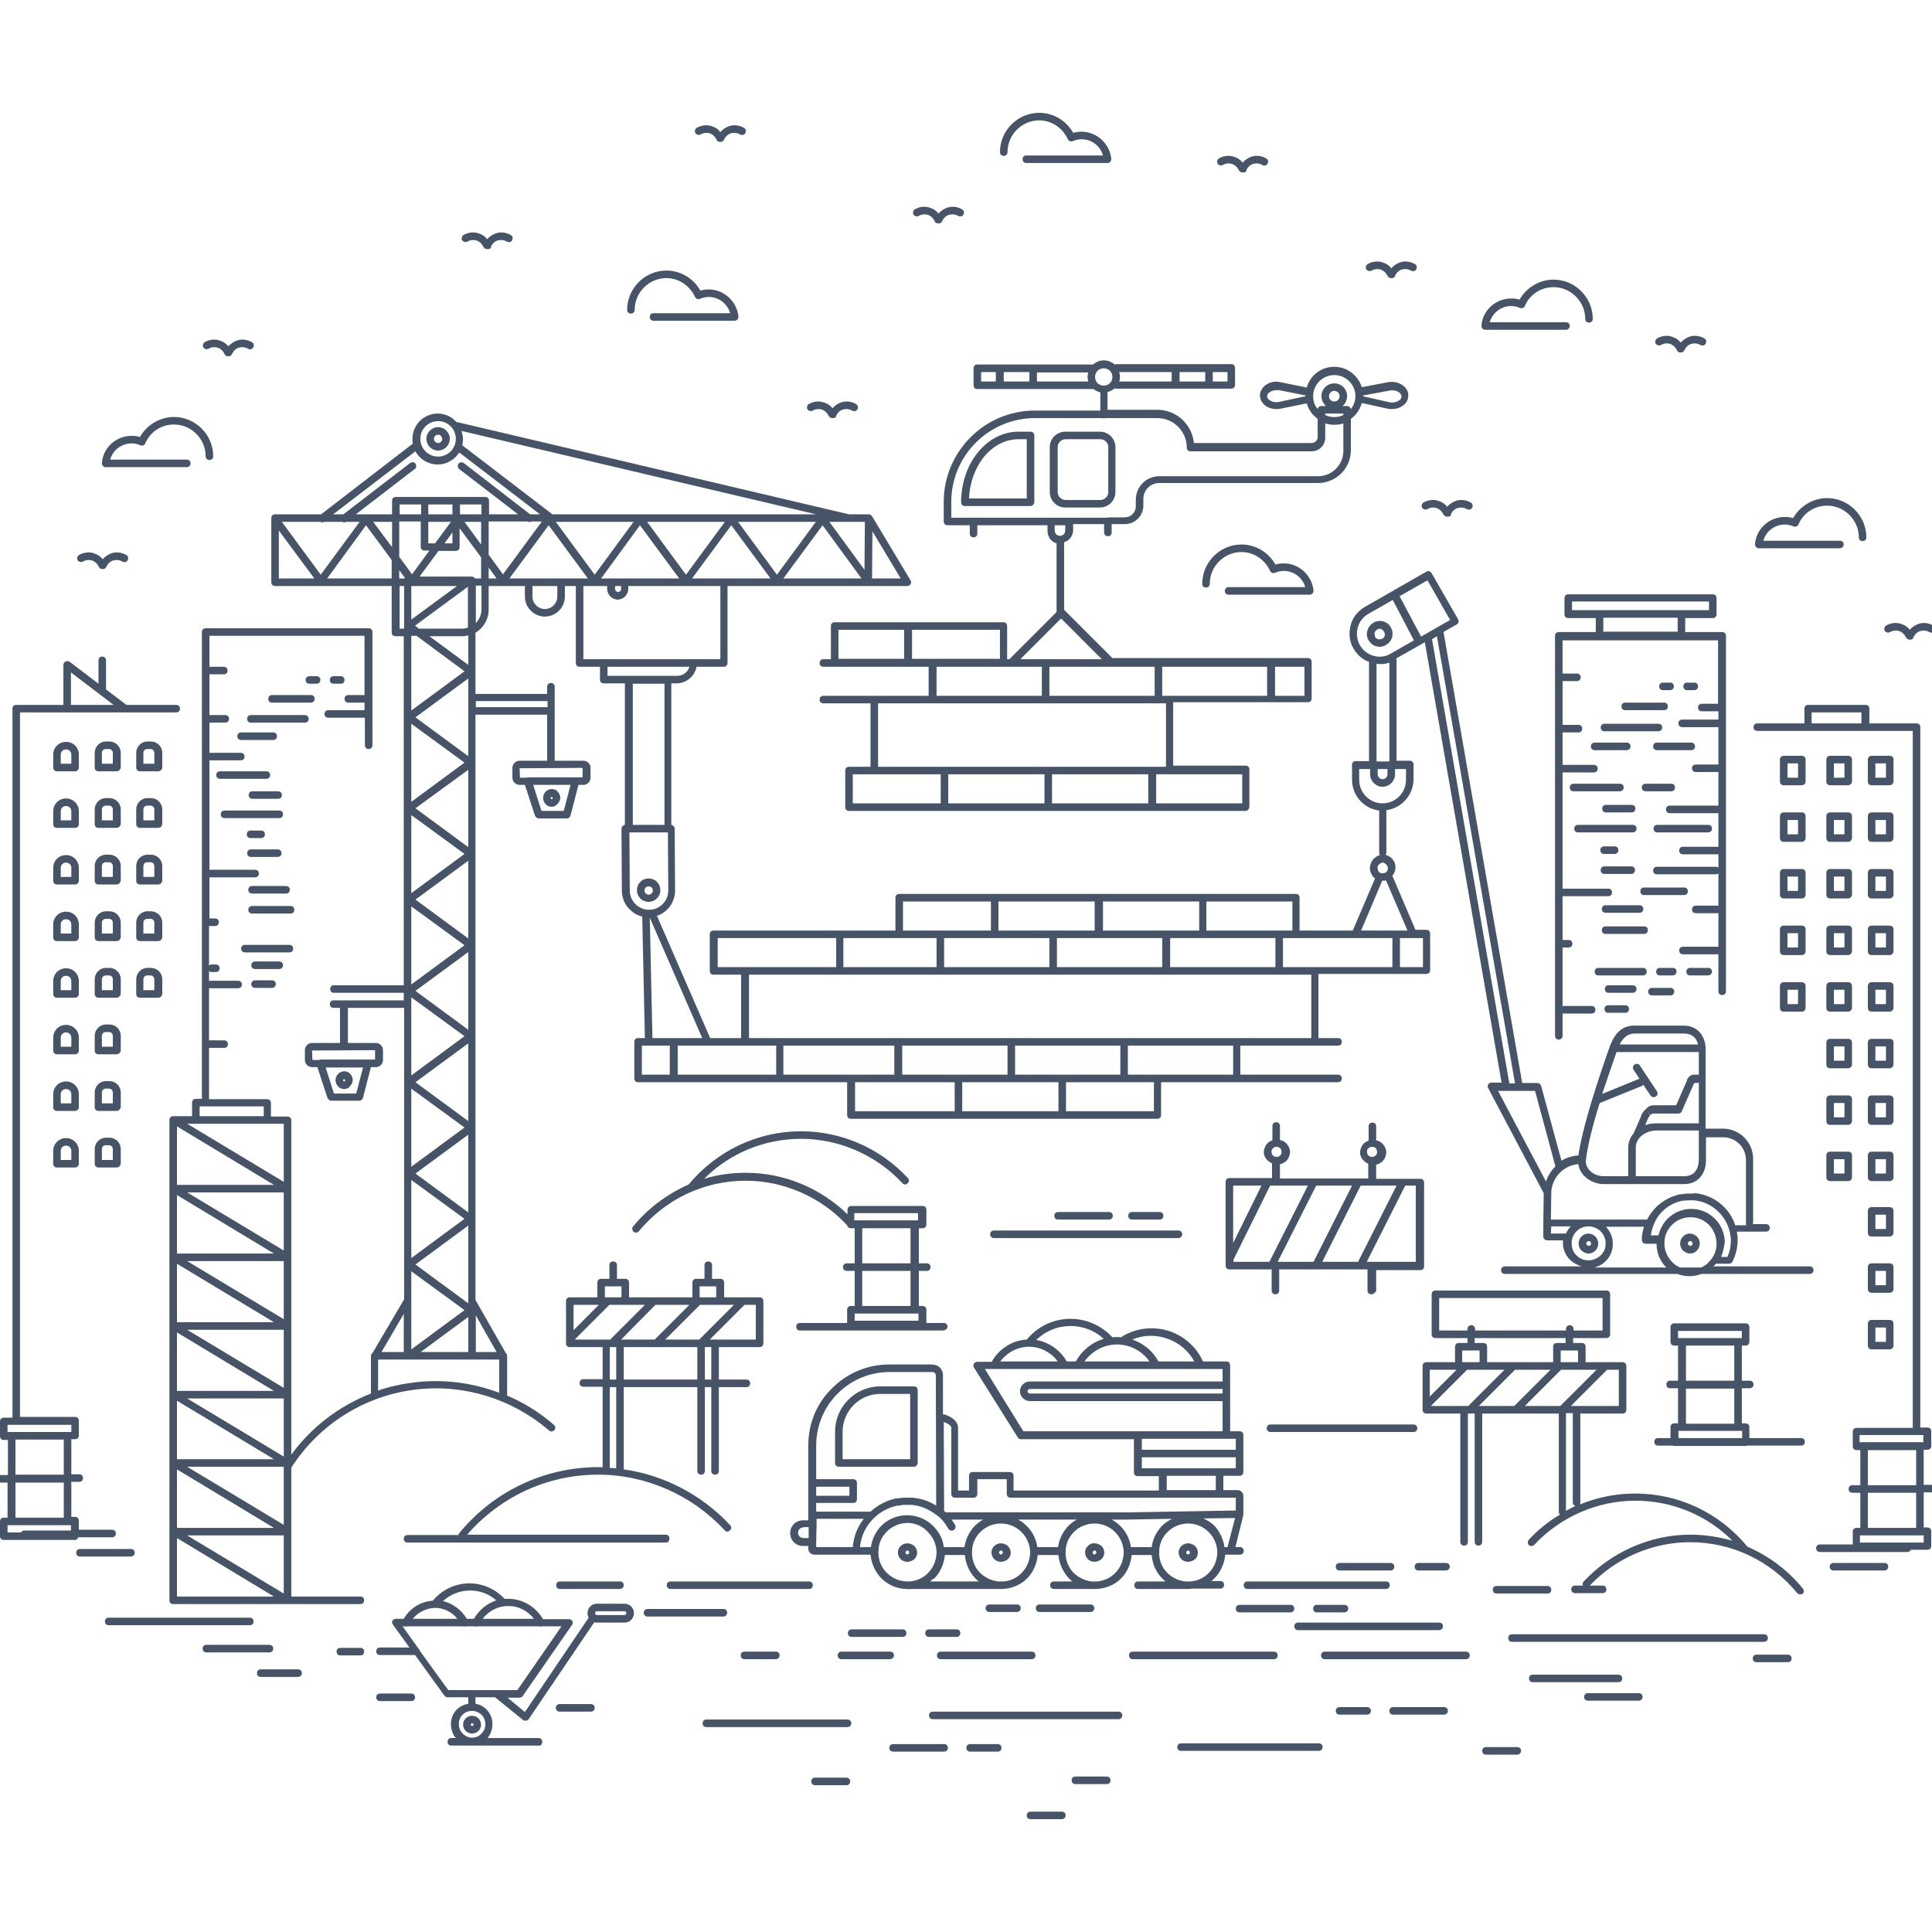 <svg width="512" height="512" viewBox="0 0 512 512" fill="none" xmlns="http://www.w3.org/2000/svg">
<path d="M281.4 482.1H273.1C272.5 482.1 272.1 481.7 272.1 481.1C272.1 480.5 272.5 480.1 273.1 480.1H281.4C282 480.1 282.4 480.5 282.4 481.1C282.4 481.7 281.9 482.1 281.4 482.1ZM224.3 473.1H216C215.4 473.1 215 472.7 215 472.1C215 471.5 215.4 471.1 216 471.1H224.3C224.9 471.1 225.3 471.5 225.3 472.1C225.3 472.7 224.9 473.1 224.3 473.1ZM293.3 472.8H285C284.4 472.8 284 472.4 284 471.8C284 471.2 284.4 470.8 285 470.8H293.3C293.9 470.8 294.3 471.2 294.3 471.8C294.3 472.4 293.9 472.8 293.3 472.8ZM402.1 465H393.8C393.2 465 392.8 464.6 392.8 464C392.8 463.4 393.2 463 393.8 463H402.1C402.7 463 403.1 463.4 403.1 464C403.1 464.6 402.6 465 402.1 465ZM264.4 464.2H257.1C256.5 464.2 256.1 463.8 256.1 463.2C256.1 462.6 256.5 462.2 257.1 462.2H264.4C265 462.2 265.4 462.6 265.4 463.2C265.4 463.8 265 464.2 264.4 464.2ZM250.2 464.2H236.7C236.1 464.2 235.7 463.8 235.7 463.2C235.7 462.6 236.1 462.2 236.7 462.2H250.2C250.8 462.2 251.2 462.6 251.2 463.2C251.2 463.8 250.8 464.2 250.2 464.2ZM349.5 464H313C312.4 464 312 463.6 312 463C312 462.4 312.4 462 313 462H349.5C350.1 462 350.5 462.4 350.5 463C350.5 463.6 350 464 349.5 464ZM142.9 462.6H119.6C119 462.6 118.6 462.2 118.6 461.6C118.6 461 119 460.6 119.6 460.6H120.8C119.9 459.6 119.5 458.2 119.5 456.8C119.5 455.4 120.1 454 121.1 453C121.9 452.2 123 451.7 124.1 451.5V449.8H118.6C118.3 449.8 118 449.6 117.8 449.4L110 438.6H100.7C100.1 438.6 99.7 438.2 99.7 437.6C99.7 437 100.1 436.6 100.7 436.6H108.5L104.1 430.5C103.9 430.2 103.8 429.8 104 429.5C104.2 429.2 104.5 429 104.9 429H107C108.6 426.2 111.5 424.4 114.7 424.2C117.1 421.3 120.7 419.6 124.4 419.6C127.9 419.6 131.3 421.1 133.7 423.7C134 423.7 134.3 423.7 134.7 423.7C138.5 423.7 142 425.8 143.9 429.1H150.8C151.2 429.1 151.5 429.3 151.7 429.6C151.9 429.9 151.8 430.3 151.6 430.6L138.5 449.5C138.3 449.8 138 449.9 137.7 449.9H134.5L139.1 453.7L156 428.7C155.8 428.3 155.7 427.9 155.7 427.5C155.7 426.1 156.8 425 158.2 425H165.5C166.9 425 168 426.1 168 427.5C168 428.9 166.9 430 165.5 430H158.2C158 430 157.7 430 157.5 429.9L140.1 455.6C139.9 455.8 139.7 456 139.4 456C139.1 456 138.8 456 138.6 455.8L131.2 449.8H126V451.5C127.1 451.7 128.1 452.2 128.9 453C129.9 454 130.5 455.4 130.5 456.8C130.5 458.2 130.1 459.5 129.2 460.6H142.7C143.3 460.6 143.7 461 143.7 461.6C143.7 462.2 143.4 462.6 142.9 462.6ZM125.1 453.4C124.2 453.4 123.3 453.7 122.6 454.4C122 455 121.6 455.9 121.6 456.8C121.6 457.8 121.9 458.7 122.6 459.4C123.3 460.1 124.2 460.5 125.1 460.5C126.1 460.5 127 460.1 127.6 459.4C128.3 458.7 128.7 457.8 128.6 456.8C128.6 455.9 128.2 455 127.6 454.4C126.9 453.8 126 453.4 125.1 453.4ZM125.1 447.9H137.1L148.8 431H143.6C143.4 431.1 143.2 431.1 143 431H126.4C126.2 431.1 126 431.1 125.8 431H123.3C123.1 431.1 122.9 431.1 122.7 431H107.8C107.6 431.1 107.4 431.1 107.2 431H106.7L110.9 436.9C111.1 437 111.2 437.2 111.2 437.4L118.8 447.9H125.1ZM127.9 429H141.5C139.9 426.9 137.4 425.6 134.7 425.6C132 425.6 129.5 426.9 127.9 429ZM123.7 429H125.6C126.9 426.7 129 425 131.5 424.1C129.6 422.4 127.1 421.5 124.6 421.5C121.9 421.5 119.4 422.5 117.4 424.3C119.9 424.9 122.3 426.6 123.7 429ZM109.4 429H121.2C119.8 427.2 117.6 426.1 115.3 426.1C113 426.2 110.8 427.2 109.4 429ZM158.2 427C157.9 427 157.7 427.2 157.7 427.5C157.7 427.8 157.9 428 158.2 428H165.5C165.8 428 166 427.8 166 427.5C166 427.2 165.8 427 165.5 427H158.2ZM125.1 459.4C124.5 459.4 123.9 459.2 123.4 458.7C122.5 457.8 122.5 456.3 123.4 455.4C123.8 455 124.4 454.7 125.1 454.7C125.7 454.7 126.3 454.9 126.8 455.4C127.7 456.3 127.7 457.8 126.8 458.7C126.3 459.2 125.7 459.4 125.1 459.4ZM124.9 457.3C125 457.4 125.3 457.4 125.4 457.3C125.5 457.2 125.5 456.9 125.4 456.8C125.3 456.7 125.2 456.7 125.1 456.7C125 456.7 124.9 456.7 124.9 456.8C124.7 456.9 124.7 457.1 124.9 457.3ZM224.6 457.7H187.2C186.6 457.7 186.2 457.3 186.2 456.7C186.2 456.1 186.6 455.7 187.2 455.7H224.6C225.2 455.7 225.6 456.1 225.6 456.7C225.6 457.3 225.1 457.7 224.6 457.7ZM296.4 455.6H247.2C246.6 455.6 246.2 455.2 246.2 454.6C246.2 454 246.6 453.6 247.2 453.6H296.4C297 453.6 297.4 454 297.4 454.6C297.4 455.2 297 455.6 296.4 455.6ZM382.7 454.4H369.2C368.6 454.4 368.2 454 368.2 453.4C368.2 452.8 368.6 452.4 369.2 452.4H382.7C383.3 452.4 383.7 452.8 383.7 453.4C383.7 454 383.2 454.4 382.7 454.4ZM362.3 454.4H355C354.4 454.4 354 454 354 453.4C354 452.8 354.4 452.4 355 452.4H362.3C362.9 452.4 363.3 452.8 363.3 453.4C363.3 454 362.8 454.4 362.3 454.4ZM156.6 453.6H148.3C147.7 453.6 147.3 453.2 147.3 452.6C147.3 452 147.7 451.6 148.3 451.6H156.6C157.2 451.6 157.6 452 157.6 452.6C157.6 453.2 157.2 453.6 156.6 453.6ZM109 450.8H100.7C100.1 450.8 99.7 450.4 99.7 449.8C99.7 449.2 100.1 448.8 100.7 448.8H109C109.6 448.8 110 449.2 110 449.8C110 450.4 109.6 450.8 109 450.8ZM434.3 450.7H420.8C420.2 450.7 419.8 450.3 419.8 449.7C419.8 449.1 420.2 448.7 420.8 448.7H434.3C434.9 448.7 435.3 449.1 435.3 449.7C435.3 450.3 434.8 450.7 434.3 450.7ZM428.9 445.8H406.2C405.6 445.8 405.2 445.4 405.2 444.8C405.2 444.2 405.6 443.8 406.2 443.8H428.9C429.5 443.8 429.9 444.2 429.9 444.8C429.9 445.4 429.5 445.8 428.9 445.8ZM79 444.4H69.1C68.5 444.4 68.1 444 68.1 443.4C68.1 442.8 68.5 442.4 69.1 442.4H79C79.6 442.4 80 442.8 80 443.4C80 444 79.6 444.4 79 444.4ZM473.8 440.5H465.5C464.9 440.5 464.5 440.1 464.5 439.5C464.5 438.9 464.9 438.5 465.5 438.5H473.8C474.4 438.5 474.8 438.9 474.8 439.5C474.8 440.1 474.4 440.5 473.8 440.5ZM388.5 439.7H351.1C350.5 439.7 350.1 439.3 350.1 438.7C350.1 438.1 350.5 437.7 351.1 437.7H388.5C389.1 437.7 389.5 438.1 389.5 438.7C389.5 439.3 389.1 439.7 388.5 439.7ZM337.6 439.7H300.2C299.6 439.7 299.2 439.3 299.2 438.7C299.2 438.1 299.6 437.7 300.2 437.7H337.6C338.2 437.7 338.6 438.1 338.6 438.7C338.6 439.3 338.2 439.7 337.6 439.7ZM273.4 439.7H249.3C248.7 439.7 248.3 439.3 248.3 438.7C248.3 438.1 248.7 437.7 249.3 437.7H273.4C274 437.7 274.4 438.1 274.4 438.7C274.4 439.3 274 439.7 273.4 439.7ZM235.8 439.7H223C222.4 439.7 222 439.3 222 438.7C222 438.1 222.4 437.7 223 437.7H235.9C236.5 437.7 236.9 438.1 236.9 438.7C236.9 439.3 236.4 439.7 235.8 439.7ZM205.6 439.7H197.3C196.7 439.7 196.3 439.3 196.3 438.7C196.3 438.1 196.7 437.7 197.3 437.7H205.6C206.2 437.7 206.6 438.1 206.6 438.7C206.6 439.3 206.1 439.7 205.6 439.7ZM95.5 438.7H90.2C89.6 438.7 89.2 438.3 89.2 437.7C89.2 437.1 89.6 436.7 90.2 436.7H95.5C96.1 436.7 96.5 437.1 96.5 437.7C96.5 438.3 96.1 438.7 95.5 438.7ZM71.4 437.9H54.7C54.1 437.9 53.7 437.5 53.7 436.9C53.7 436.3 54.1 435.9 54.7 435.9H71.4C72 435.9 72.4 436.3 72.4 436.9C72.4 437.5 72 437.9 71.4 437.9ZM467.5 435.1H400.7C400.1 435.1 399.7 434.7 399.7 434.1C399.7 433.5 400.1 433.1 400.7 433.1H467.5C468.1 433.1 468.5 433.5 468.5 434.1C468.5 434.7 468.1 435.1 467.5 435.1ZM253.5 433.8H246.2C245.6 433.8 245.2 433.4 245.2 432.8C245.2 432.2 245.6 431.8 246.2 431.8H253.5C254.1 431.8 254.5 432.2 254.5 432.8C254.5 433.4 254 433.8 253.5 433.8ZM239.2 433.8H225.7C225.1 433.8 224.7 433.4 224.7 432.8C224.7 432.2 225.1 431.8 225.7 431.8H239.2C239.8 431.8 240.2 432.2 240.2 432.8C240.2 433.4 239.8 433.8 239.2 433.8ZM381.4 432H344C343.4 432 343 431.6 343 431C343 430.4 343.4 430 344 430H381.4C382 430 382.4 430.4 382.4 431C382.4 431.6 381.9 432 381.4 432ZM66.2 430.7H28.8C28.2 430.7 27.8 430.3 27.8 429.7C27.8 429.1 28.2 428.7 28.8 428.7H66.2C66.8 428.7 67.2 429.1 67.2 429.7C67.2 430.3 66.8 430.7 66.2 430.7ZM191.7 428.4H171.6C171 428.4 170.6 428 170.6 427.4C170.6 426.8 171 426.4 171.6 426.4H191.7C192.3 426.4 192.7 426.8 192.7 427.4C192.7 428 192.2 428.4 191.7 428.4ZM356.2 427.3H349C348.4 427.3 348 426.9 348 426.3C348 425.7 348.4 425.3 349 425.3H356.3C356.9 425.3 357.3 425.7 357.3 426.3C357.3 426.9 356.8 427.3 356.2 427.3ZM342 427.3H328.5C327.9 427.3 327.5 426.9 327.5 426.3C327.5 425.7 327.9 425.3 328.5 425.3H342C342.6 425.3 343 425.7 343 426.3C343 426.9 342.5 427.3 342 427.3ZM289 427.2H275.5C274.9 427.2 274.5 426.8 274.5 426.2C274.5 425.6 274.9 425.2 275.5 425.2H289C289.6 425.2 290 425.6 290 426.2C290 426.8 289.6 427.2 289 427.2ZM269.5 427.2H262.2C261.6 427.2 261.2 426.8 261.2 426.2C261.2 425.6 261.6 425.2 262.2 425.2H269.5C270.1 425.2 270.5 425.6 270.5 426.2C270.5 426.8 270 427.2 269.5 427.2ZM95.5 425.1H45.9C45.3 425.1 44.9 424.7 44.9 424.1V296.8C44.9 296.2 45.3 295.8 45.9 295.8H46H50.9V292.2C50.9 291.6 51.3 291.2 51.9 291.2H53.5V190.7C53.5 190.6 53.5 190.6 53.5 190.5C53.5 190.4 53.5 190.4 53.5 190.3V167.5C53.5 166.9 53.9 166.5 54.5 166.5H97.7C98.3 166.5 98.7 166.9 98.7 167.5V197.5C98.7 198.1 98.3 198.5 97.7 198.5C97.1 198.5 96.7 198.1 96.7 197.5V190.2H87C86.4 190.2 86 189.8 86 189.2C86 188.6 86.4 188.2 87 188.2H96.6V186.2H92.3C91.7 186.2 91.3 185.8 91.3 185.2C91.3 184.6 91.7 184.2 92.3 184.2H96.6V168.5H55.5V176.7H59.3C59.9 176.7 60.3 177.1 60.3 177.7C60.3 178.3 59.9 178.7 59.3 178.7H55.5V189.5H59.7C60.3 189.5 60.7 189.9 60.7 190.5C60.7 191.1 60.3 191.5 59.7 191.5H55.5V199.5H63.8C64.4 199.5 64.8 199.9 64.8 200.5C64.8 201.1 64.4 201.5 63.8 201.5H55.5V230.5C55.6 230.5 55.7 230.5 55.7 230.5H67.6C68.2 230.5 68.6 230.9 68.6 231.5C68.6 232.1 68.2 232.5 67.6 232.5H55.7C55.6 232.5 55.5 232.5 55.5 232.5V243.4H57C57.6 243.4 58 243.8 58 244.4C58 245 57.6 245.4 57 245.4H55.4V255.9C55.6 255.7 55.8 255.6 56.1 255.6H57.2C57.8 255.6 58.2 256 58.2 256.6C58.2 257.2 57.8 257.6 57.2 257.6H56.1C55.8 257.6 55.6 257.5 55.4 257.3V260C55.5 260 55.6 259.9 55.7 259.9H59.4H63.1C63.7 259.9 64.1 260.3 64.1 260.9C64.1 261.5 63.7 261.9 63.1 261.9H59.4H55.7C55.6 261.9 55.5 261.9 55.4 261.8V275.7H59.4C60 275.7 60.4 276.1 60.4 276.7C60.4 277.3 60 277.7 59.4 277.7H55.4V291.3H70.8C71.4 291.3 71.8 291.7 71.8 292.3V295.9H76.2C76.8 295.9 77.2 296.3 77.2 296.9V315V333.2V351.4V369.6V385.5C82.6 378.1 89.9 372.6 98.3 369.3V359.5V359.4C98.3 359.1 98.4 358.8 98.7 358.6L107 344.5L107.1 344.4V267.1H92.2V276.4H99.6C100.7 276.4 101.5 277.3 101.5 278.3V280.9C101.5 282 100.6 282.8 99.6 282.8H98.3L96.2 290.9C96.1 291.3 95.7 291.7 95.2 291.7H87.8C87.4 291.7 87 291.4 86.8 291L84.1 282.8H82.7C81.6 282.8 80.8 281.9 80.8 280.9V278.3C80.8 277.2 81.7 276.4 82.7 276.4H90.1V267.1H88.4C87.8 267.1 87.4 266.7 87.4 266.1C87.4 265.5 87.8 265.1 88.4 265.1H107V263.1H88.5C87.9 263.1 87.5 262.7 87.5 262.1C87.5 261.5 87.9 261.1 88.5 261.1H107V168.6H104.8C104.2 168.6 103.8 168.2 103.8 167.6V155.3H72.9C72.3 155.3 71.9 154.9 71.9 154.3V137.5V137.3C71.9 136.7 72.3 136.3 72.9 136.3H85.1L109.1 117.8C109.2 117.7 109.3 117.7 109.4 117.6C109.3 117.2 109.3 116.8 109.3 116.3C109.3 112.6 112.3 109.6 116 109.6C117.9 109.6 119.7 110.4 120.9 111.8L225 136.3H230.2C230.6 136.3 230.9 136.5 231.1 136.8L241.3 153.8C241.5 154.1 241.5 154.5 241.3 154.8C241.1 155.1 240.8 155.3 240.4 155.3H192.8V175.7C192.8 176.3 192.4 176.7 191.8 176.7H184.6C184.1 179.2 181.9 181.1 179.3 181.1H177.9V218.6C178.4 218.7 178.8 219.1 178.8 219.6L178.9 236C178.9 239.1 176.9 241.8 174.1 242.7L188.2 275.1H196.4C196.4 275.1 196.4 275.1 196.4 275V258.3H189.1C188.5 258.3 188.1 257.9 188.1 257.3V247.6C188.1 247 188.5 246.6 189.1 246.6H237.3V237.9C237.3 237.3 237.7 236.9 238.3 236.9H343.4C344 236.9 344.4 237.3 344.4 237.9V246.6H358.5L364.4 232.8C364 232.5 363.7 232.2 363.5 231.7C363 230.9 362.9 230 363.2 229.1C363.4 228.2 364 227.5 364.8 227C365.1 226.8 365.4 226.7 365.7 226.6C365.6 226.4 365.5 226.3 365.5 226.1V214.8C361.4 214.3 358.3 210.8 358.3 206.6V202.7C358.3 202.1 358.7 201.7 359.3 201.7H362.8V175.4C361.1 174.8 359.7 173.6 358.7 171.9C357.6 170 357.4 167.9 357.9 165.8C358.4 163.7 359.8 162 361.6 160.9L378 151.5C378.5 151.2 379.1 151.4 379.4 151.9L386.4 164.1C386.5 164.3 386.6 164.6 386.5 164.9C386.4 165.2 386.3 165.4 386 165.5L382.5 167.5C382.5 167.6 382.6 167.7 382.6 167.8L403.4 287H407.4C407.9 287 408.2 287.3 408.4 287.7L413.8 307.6C415.1 306.8 416.7 306.3 418.3 306.2C419.1 300.4 421.9 290.7 426.4 277.9C427.4 275 429.1 271.8 433 271.8H446.2C449.5 271.8 451.7 274 452 277.5C452 277.6 452 277.7 452 277.7V277.8C452 277.9 452 278.1 452 278.2V299.1H456.6C461 299.1 464.6 302.7 464.6 307.1V323.9C464.6 324.1 464.6 324.2 464.5 324.4H468C468.6 324.4 469 324.8 469 325.4C469 326 468.6 326.4 468 326.4H460.3C460.3 326.7 460.4 326.9 460.4 327.2C460.5 327.7 460.5 328.1 460.5 328.6C460.5 330.6 460 332.6 459.1 334.4C458.9 334.7 458.6 334.9 458.2 334.9H455C454.9 334.9 454.8 334.9 454.7 334.9C454.5 335.2 454.3 335.4 454 335.6H479.6C480.2 335.6 480.6 336 480.6 336.6C480.6 337.2 480.2 337.6 479.6 337.6H450.9C449.9 338 448.8 338.2 447.7 338.2C446.6 338.2 445.5 338 444.5 337.6H398.8C398.2 337.6 397.8 337.2 397.8 336.6C397.8 336 398.2 335.6 398.8 335.6H419.2C418 335.3 417 334.7 416.1 333.9C414.8 332.6 414.1 330.9 414.2 329.1C414.2 329 414.2 328.8 414.2 328.7H410C409.7 328.7 409.5 328.6 409.3 328.4C409.1 328.2 409 328 409 327.7V324C409 323.9 409 323.8 409 323.8C409 323.7 409 323.6 409 323.6L409.1 316.2L394.4 288.4C394.2 288.1 394.2 287.7 394.4 287.4C394.6 287.1 394.9 286.9 395.3 286.9H398C398 286.8 398 286.8 397.9 286.7L377.6 170.2L370 174.5C370 174.6 370.1 174.7 370.1 174.8V201.6H373.6C374.2 201.6 374.6 202 374.6 202.6V206.5C374.6 210.7 371.4 214.2 367.4 214.7V226C367.4 226.2 367.3 226.4 367.2 226.6C367.2 226.6 367.2 226.6 367.3 226.6C368.2 226.8 368.9 227.4 369.4 228.2C370.1 229.5 369.9 231 369 232.1L375.1 246.4H378C378.6 246.4 379 246.8 379 247.4V257.1C379 257.7 378.6 258.1 378 258.1H349.4V275C349.4 275 349.4 275 349.4 275.1H354.6C355.2 275.1 355.6 275.5 355.6 276.1C355.6 276.7 355.2 277.1 354.6 277.1H328.7V284.8H354.6C355.2 284.8 355.6 285.2 355.6 285.8C355.6 286.4 355.2 286.8 354.6 286.8H307.7V295.5C307.7 296.1 307.3 296.5 306.7 296.5H225.5C224.9 296.5 224.5 296.1 224.5 295.5V286.8H169.1C168.5 286.8 168.1 286.4 168.1 285.8V276.1C168.1 275.5 168.5 275.1 169.1 275.1H170.9L170.2 242.9C169 242.6 167.8 242 166.9 241C165.5 239.7 164.8 237.9 164.8 236L164.7 219.6C164.7 219.3 164.8 219.1 165 218.9C165.2 218.7 165.4 218.6 165.6 218.6V181.1H160C159.4 181.1 159 180.7 159 180.1V176.7H153.6C153 176.7 152.6 176.3 152.6 175.7V155.3H149.7V158.1C149.7 161 147.3 163.4 144.4 163.4C141.5 163.4 139.1 161 139.1 158.1V155.3H129.5V161.6C129.5 164.2 128.1 166.4 126 167.7V183.9H145V182C145 181.4 145.4 181 146 181C146.6 181 147 181.4 147 182V201.6H154.6C155.7 201.6 156.5 202.5 156.5 203.5V206.1C156.5 207.2 155.6 208 154.6 208H153.3L151.2 216.1C151.1 216.5 150.7 216.9 150.2 216.9H142.8C142.4 216.9 142 216.6 141.8 216.2L139.1 208H137.7C136.6 208 135.8 207.1 135.8 206.1V203.5C135.8 202.4 136.7 201.6 137.7 201.6H145V189.4H126V344.5L134 358.5C134.2 358.7 134.4 359 134.4 359.3V359.4V369.3C134.4 369.5 134.4 369.6 134.3 369.8C138.8 371.7 143 374.3 146.8 377.6C147.2 378 147.3 378.6 146.9 379C146.5 379.4 145.9 379.5 145.5 379.1C135.9 370.8 123.2 366.8 110.6 368.2C97 369.7 84.8 377.2 77.3 388.8C77.3 388.8 77.3 388.9 77.2 388.9V405.9V423.1H95.5C96.1 423.1 96.5 423.5 96.5 424.1C96.5 424.7 96.1 425.1 95.5 425.1ZM48.1 423.1H72.6L46.9 407.6V423.1H48.1ZM49.6 406.9L75.2 422.3V406.9H49.6ZM46.9 404.9H72.6L46.9 389.4V404.9ZM49.6 388.7L75.2 404.1V388.7H49.6ZM46.9 386.7H72.6L46.9 371.2V386.7ZM49.6 370.6L75.2 386V370.6H49.6ZM115.5 366C121.3 366 127 367.1 132.3 369.1V360.3H108.3H100.2V368.5C103.4 367.4 106.8 366.7 110.2 366.3C112.1 366.1 113.8 366 115.5 366ZM46.9 368.6H72.6L46.9 353.1V368.6ZM49.6 352.4L75.2 367.8V352.4H49.6ZM126.1 358.3H131.6L126.1 348.6V358.3ZM101.1 358.3H107V348.2L101.1 358.3ZM111.5 358.3H124.1V349L111.5 358.3ZM109 336.9V357.6L123.1 347.2L109 336.9ZM46.9 350.4H72.6L46.9 334.9V350.4ZM49.6 334.2L75.2 349.6V334.2H49.6ZM110.1 335.1L124.1 345.4V324.8L110.1 335.1ZM445.2 335.9H450.8C451.6 335.6 452.3 335.1 452.9 334.4C454.3 333 455 331.2 454.9 329.3C454.8 327.5 454.1 325.9 452.9 324.6C450.2 321.9 445.8 321.9 443.1 324.6C441.8 325.9 441.1 327.5 441.1 329.3C441 331.2 441.8 333.1 443.1 334.4C443.7 335.1 444.4 335.5 445.2 335.9ZM422.5 335.9H441.6C439.9 334.2 439 332 439 329.6C439 329.6 439 329.6 438.9 329.6H436.1C435.8 329.6 435.6 329.5 435.4 329.3C435.2 329.1 435.1 328.8 435.1 328.6C435.1 327.4 435.3 326.2 435.7 325.1H425.6C426.7 326.3 427.4 327.8 427.4 329.4C427.5 331.2 426.8 333 425.5 334.2C424.8 335 423.7 335.6 422.5 335.9ZM421 325C419.8 325 418.7 325.4 417.8 326.3C417 327.1 416.5 328.2 416.5 329.4C416.5 330.7 416.9 331.9 417.8 332.7C418.7 333.6 419.8 334 421 334C422.2 334 423.3 333.5 424.2 332.7C425.1 331.8 425.6 330.6 425.5 329.4C425.5 328.2 425 327.2 424.2 326.3C423.3 325.5 422.2 325 421 325ZM109 312.7V333.4L123.1 323L109 312.7ZM456.1 333.1H457.8C458.4 331.7 458.7 330.3 458.7 328.8C458.7 328.4 458.7 328 458.6 327.6C458 322.6 454 318.6 449 318.1H448.9C448.8 318.1 448.7 318.1 448.6 318.1H448.5H448.4H448.3H447.8H447.5C447.4 318.1 447.3 318.1 447.3 318.1L446.1 318.2H446C445.9 318.2 445.8 318.2 445.8 318.2C445.5 318.3 445.1 318.4 444.7 318.5C443.2 319 441.8 319.8 440.7 320.9C439.7 321.8 438.9 323 438.4 324.2C438.4 324.3 438.4 324.3 438.3 324.4C437.9 325.4 437.6 326.4 437.5 327.4H439.2C439.3 327.4 439.4 327.4 439.5 327.4C439.9 325.8 440.7 324.2 441.9 323C445.4 319.5 451 319.5 454.5 323C456.1 324.6 457 326.8 457.1 329C456.9 330.6 456.6 331.9 456.1 333.1ZM46.9 332.2H72.6L46.9 316.7V332.2ZM49.6 316L75.2 331.4V316H49.6ZM411 326.9H415C415.3 326.2 415.7 325.6 416.3 325H411.1L411 326.9ZM449.2 316.2C454.2 316.7 458.4 320.1 459.9 324.8C460 324.7 460.2 324.7 460.3 324.7H462.8C462.7 324.6 462.7 324.4 462.7 324.2V307.4C462.7 304.1 460 301.4 456.7 301.4H452.1V307.4C452.1 311.3 449.8 313.8 446.3 313.8H425C423 313.8 421 312.9 419.7 311.5C418.9 310.6 418.4 309.6 418.3 308.5C414.3 308.8 411.1 312.2 411.1 316.3L411 323.2H436.5C437.1 322 438 320.8 439 319.8C440.4 318.5 442 317.5 443.8 316.9C444.3 316.7 444.8 316.6 445.2 316.5H445.3C445.4 316.5 445.4 316.5 445.5 316.5L447 316.3H447.1C447.2 316.3 447.3 316.3 447.3 316.3H448.1H448.2H448.6H448.7H448.8C449.1 316.1 449.2 316.1 449.2 316.2ZM110.1 311L124.1 321.3V300.7L110.1 311ZM46.9 314H72.6L46.9 298.5V314ZM49.6 297.8L75.2 313.2V297.8H49.6ZM397 289.1L409.7 313.1C410.2 311.6 411.1 310.2 412.2 309.1L406.8 289.1H402.7H397ZM433.5 311.7H446.4C449.8 311.7 450.2 308.6 450.2 307.3V299.6H438.9C436.3 299.6 433.5 301.4 433.5 304.1V311.7ZM423.9 292.4C421.9 298.8 420.7 303.9 420.3 307.3C420.1 308.6 420.7 309.5 421.2 310.1C422.1 311.1 423.5 311.7 425 311.7H431.5V304.2C431.5 302.7 432 301.4 432.9 300.4C432.9 300.3 432.9 300.3 433 300.2L434.9 295.8V295.7C435 295.4 435.2 295.1 435.3 294.9C435.3 294.9 435.3 294.8 435.4 294.8L435.6 294.6C435.6 294.6 435.6 294.6 435.6 294.5C435.6 294.5 435.6 294.4 435.7 294.4C435.8 294.3 435.8 294.2 435.9 294.2C435.9 294.2 436 294.1 436.1 294C436.2 293.9 436.2 293.9 436.3 293.8L436.5 293.6C436.6 293.5 436.7 293.5 436.7 293.4C436.8 293.3 436.9 293.3 437 293.2C437.1 293.1 437.2 293.1 437.3 293.1C437.4 293.1 437.5 293 437.6 293C437.8 293 438 292.9 438.2 292.9H444.2L447 286.5C447.2 285.5 448 284.8 448.9 284.8H449.8C449.9 284.8 450.1 284.8 450.2 284.9V278.8H428.4C427 282.8 425.7 286.6 424.6 289.9L434.4 285.9H434.5L432.9 283.5C432.6 283 432.7 282.4 433.2 282.1C433.7 281.8 434.3 281.9 434.6 282.4L439.1 289.2C439.4 289.7 439.3 290.3 438.8 290.6C438.3 290.9 437.7 290.8 437.4 290.3L435.5 287.5C435.4 287.6 435.3 287.7 435.1 287.8L424 292.3C424.1 292.4 424 292.4 423.9 292.4ZM109 288.5V309.2L123.1 298.8L109 288.5ZM436.6 296.7L436 298.2C436.9 297.8 437.9 297.7 438.9 297.7H450.2V286.9C450.1 286.9 450 287 449.8 287H449C449 287 449 287.1 448.9 287.2C448.9 287.3 448.9 287.4 448.8 287.4L445.7 294.5C445.5 294.9 445.2 295.1 444.8 295.1H438.1H438C437.9 295.1 437.9 295.2 437.8 295.2L437.7 295.3L437.5 295.4L436.7 294.8L437.4 295.5L437.3 295.6C437.2 295.7 437.2 295.7 437.2 295.7C437.2 295.7 437.2 295.8 437.1 295.8L436.9 296.1C436.9 296.1 436.8 296.3 436.6 296.7C436.7 296.6 436.6 296.6 436.6 296.7ZM110.1 286.8L124.1 297.1V276.5L110.1 286.8ZM52.9 295.8H69.9V293.2H52.9V295.8ZM282.5 294.5H305.8V286.8H282.5V294.5ZM255 294.5H280.5V286.8H255V294.5ZM226.6 294.5H253V286.8H226.6V294.5ZM88.5 289.8H94.4L96.2 282.9H86.3L88.5 289.8ZM399.9 287.1H401.5L380.8 168.6L379.5 169.4L399.9 286.6C400 286.7 400 286.9 399.9 287.1ZM109 264.3V285L123.1 274.6L109 264.3ZM307 284.8H326.8V277.1H298.9V284.8H306.8C306.9 284.8 306.9 284.8 307 284.8ZM207.7 284.8H225.3C225.4 284.8 225.5 284.8 225.5 284.8H237V277.1H207.6V284.8H207.7ZM179.5 284.8H205.7V277.1H187.7H179.6V284.8H179.5ZM170.1 284.8H177.5V277.1H170.1V284.8ZM281.5 284.8H296.9V277.1H269V284.8H281.5ZM254 284.8H267V277.1H239.1V284.8H254ZM99.5 278.3L82.7 278.4L82.8 280.9H84.5C84.6 280.9 84.7 280.8 84.8 280.8H97.4H97.5H99.4V278.3H99.5ZM429.2 276.8H450C449.6 275 448.3 273.9 446.4 273.9H433.2C431.5 273.9 430.3 274.8 429.2 276.8ZM327.8 275.1H347.5C347.5 275.1 347.5 275.1 347.5 275V258.3H198.5V275C198.5 275 198.5 275 198.5 275.1H327.8ZM178.5 275.1H186.1L172.2 243.2L172.9 275V275.1H178.5ZM110.1 262.6L124.1 272.9V252.3L110.1 262.6ZM109 240.2V260.9L123.1 250.5L109 240.2ZM370.9 256.3H377.1V248.6H374.5H371V256.3H370.9ZM348.5 256.3H369V248.6H359.3H343.8C343.7 248.6 343.7 248.6 343.6 248.6H340V256.3H348.5ZM310.1 256.3H338V248.6H310.1V256.3ZM280.1 256.3H308V248.6H280.1V256.3ZM250.2 256.3H278.1V248.6H250.2V256.3ZM223.6 256.3H248.2V248.6H238.3C238.2 248.6 238.2 248.6 238.1 248.6H223.5V256.3H223.6ZM197.5 256.3H221.6V248.6H190.2V256.3H197.5ZM110.1 238.4L124.1 248.7V228.1L110.1 238.4ZM369.9 246.6H373L367.3 233.3C367 233.4 366.7 233.4 366.3 233.4L360.7 246.6H369.9ZM339 246.6H342.5V238.9H319.7V246.6H339ZM309.1 246.6H317.8V238.9H292.3V246.6H309.1ZM279.1 246.6H290.1V238.9H264.6V246.6H279.1ZM249.2 246.6H262.6V238.9H239.3V246.6H249.2ZM166.8 220.6L166.9 236C166.9 238.8 169.2 241.1 172 241.1C174.8 241.1 177.1 238.8 177.1 236L177 220.6H166.8ZM109 216V236.7L123.1 226.3L109 216ZM366.5 228.6C366.3 228.6 366 228.7 365.8 228.8C365.5 229 365.2 229.3 365.1 229.6C365 229.9 365.1 230.3 365.2 230.7C365.3 231.1 365.7 231.3 366 231.4C366.4 231.5 366.7 231.4 367.1 231.3C367.8 230.9 368 230.1 367.6 229.4C367.4 229.1 367.1 228.8 366.8 228.7C366.7 228.6 366.6 228.6 366.5 228.6ZM110.1 214.2L124.1 224.5V204L110.1 214.2ZM167.7 181.1V218.6H176.1V181.2H167.7V181.1ZM143.5 214.9H149.4L151.2 208H141.3L143.5 214.9ZM360.2 206.7C360.2 210.1 363 212.9 366.4 212.9C369.8 212.9 372.6 210.1 372.6 206.7V203.8H369.7V205.2C369.7 207 368.2 208.5 366.4 208.5C364.6 208.5 363.1 207 363.1 205.2V203.8H360.2V206.7ZM109 191.8V212.5L123.1 202.1L109 191.8ZM365.1 203.8V205.2C365.1 205.9 365.7 206.5 366.4 206.5C367.1 206.5 367.7 205.9 367.7 205.2V203.8H365.1ZM154.5 203.5L137.7 203.6L137.8 206.1H139.5C139.6 206.1 139.7 206 139.8 206H152.4H152.5H154.4V203.5H154.5ZM364.8 201.8H368.2V175.6C367.1 176 365.9 176.1 364.8 175.9V201.8ZM110.1 190.1L124.1 200.4V179.8L110.1 190.1ZM109 168.6V188.3L123.1 177.9L110.4 168.5H109V168.6ZM126.1 187.4H145.1V185.8H126.1V187.4ZM161 179.1H179.5C181 179.1 182.3 178.1 182.7 176.7H161V179.1ZM113.8 168.6L124.1 176.2V168.4C123.6 168.5 123.1 168.6 122.5 168.6H113.8ZM154.6 174.7H190.9V155.3H166.5V156.1C166.5 157.6 165.2 158.9 163.7 158.9C162.2 158.9 160.9 157.6 160.9 156.1V155.3H154.6V174.7ZM369.1 159L362.6 162.7C361.2 163.5 360.2 164.8 359.8 166.4C359.4 168 359.6 169.6 360.4 171C362.1 173.9 365.8 174.9 368.6 173.2L374.7 169.7L369.1 159ZM370.9 158L376.6 168.7L378 167.9L384.3 164.3L378.3 153.8L370.9 158ZM111 166.6H122.4C123 166.6 123.5 166.5 124 166.3V155.5L110 165.8L111 166.6ZM105.9 166.6H107.1V155.3H105.9V166.6ZM126.1 155.3V165.1C127 164.2 127.6 162.9 127.6 161.5V155.2H126.1V155.3ZM109 155.3V164.2L121.1 155.3H109ZM141.1 155.3V158.1C141.1 159.9 142.6 161.4 144.4 161.4C146.2 161.4 147.7 159.9 147.7 158.1V155.3H141.1ZM163 155.3V156.1C163 156.5 163.4 156.9 163.8 156.9C164.2 156.9 164.6 156.5 164.6 156.1V155.3H163ZM231.1 153.3H238.7L231.2 140.8L231.1 153.3ZM207.6 153.3H228.3L218 139.2L207.6 153.3ZM191.9 153.3H204.2L193.8 139.2L183.4 153.3H191.9ZM159.3 153.3H180L169.6 139.2L159.3 153.3ZM153.6 153.3H155.8L145.4 139.2L135 153.3H153.6ZM129.5 153.3H131.6L129.5 150.4V153.3ZM125.9 153.3H127.5V147.7L121.8 140V145C121.8 145.6 121.4 146 120.8 146H116.2L111.2 152.8H124.7H124.9C125.4 152.8 125.7 153 125.9 153.3ZM105.9 153.3H107.2C107.2 153.2 107.3 153.2 107.3 153.1L105.8 151.1V153.3H105.9ZM86.7 153.3H103.8V148.4L97 139.2L86.7 153.3ZM73.9 153.3H83.3L73.9 140.6V153.3ZM105.9 147.7L109.2 152.2L113.8 145.9H112.5C111.9 145.9 111.5 145.5 111.5 144.9V138.2H105.8V147.7H105.9ZM74.7 138.3L85 152.3L95.3 138.3H91.7C91.4 138.5 91 138.5 90.8 138.3H85.9C85.6 138.5 85.2 138.5 85 138.3H74.7ZM129.5 147L133.3 152.2L143.6 138.2H140.8C140.5 138.4 140.2 138.4 139.9 138.2H129.5V147ZM147.3 138.3L157.6 152.3L167.9 138.3H147.3ZM171.5 138.3L181.8 152.3L192.1 138.3H171.5ZM195.6 138.3L205.9 152.3L216.2 138.3H195.6ZM219.8 138.3L229.1 151L229.2 138.3H225H219.8ZM98.9 138.3L103.9 145V138.3H98.9ZM123.1 138.3L127.5 144.3V138.3H123.1ZM117.8 144H119.9V141.1L117.8 144ZM113.5 144H115.3L119.5 138.3H113.5V144ZM146.4 136.3H216.3L122.3 114.2C122.5 114.9 122.7 115.6 122.7 116.4C122.7 117 122.6 117.5 122.5 118L146.4 136.3ZM140.5 136.3H143.1L121.7 119.9C120.5 121.8 118.4 123.1 116 123.1C113.5 123.1 111.2 121.7 110.1 119.6L88.3 136.3H91L108.7 122.7C109.1 122.4 109.8 122.4 110.1 122.9C110.4 123.3 110.4 124 109.9 124.3L94.3 136.3H103.9V132.7C103.9 132.1 104.3 131.7 104.9 131.7H128.6C129.2 131.7 129.6 132.1 129.6 132.7V136.3H137.3L121.7 124.3C121.3 124 121.2 123.3 121.5 122.9C121.8 122.5 122.5 122.4 122.9 122.7L140.5 136.3ZM121.9 136.3H127.6V133.7H121.9V136.3ZM113.5 136.3H119.9V133.7H113.5V136.3ZM105.9 136.3H111.6V133.7H105.9V136.3ZM116.1 111.6C113.5 111.6 111.4 113.7 111.4 116.3C111.4 118.9 113.5 121 116.1 121C118.7 121 120.8 118.9 120.8 116.3C120.8 113.7 118.7 111.6 116.1 111.6ZM477 422.5C476.7 422.5 476.4 422.4 476.2 422.1C469.2 413.6 458.9 408.7 447.9 408.7C437.9 408.7 428.2 412.9 421.3 420.2H424.7C425.3 420.2 425.7 420.6 425.7 421.2C425.7 421.8 425.3 422.2 424.7 422.2H417.4C416.8 422.2 416.4 421.8 416.4 421.2C416.4 420.6 416.8 420.2 417.4 420.2H419.5C419.3 419.8 419.4 419.4 419.7 419.1C427 411.3 437.3 406.7 448 406.7C451.8 406.7 455.5 407.3 459.1 408.3C452.3 401.5 443.1 397.7 433.4 397.7C423.3 397.7 413.5 402 406.6 409.4C406.2 409.8 405.6 409.8 405.2 409.5C404.8 409.1 404.8 408.5 405.1 408.1C407.5 405.5 410.3 403.2 413.4 401.4C413.2 401.2 413.1 401 413.1 400.7V374.6H392.8V408.6C392.8 409.2 392.4 409.6 391.8 409.6C391.2 409.6 390.8 409.2 390.8 408.6V374.6H389V408.6C389 409.2 388.6 409.6 388 409.6C387.4 409.6 387 409.2 387 408.6V374.6H378C377.4 374.6 377 374.2 377 373.6V362C377 361.4 377.4 361 378 361H385.6V356.9C385.6 356.3 386 355.9 386.6 355.9H388.9V354.6H380.4C379.8 354.6 379.4 354.2 379.4 353.6V343C379.4 342.4 379.8 342 380.4 342H425.7C426.3 342 426.7 342.4 426.7 343V353.6C426.7 354.2 426.3 354.6 425.7 354.6H416.9V355.9H419.2C419.8 355.9 420.2 356.3 420.2 356.9V361H425.5H430C430.6 361 431 361.4 431 362V373.6C431 374.2 430.6 374.6 430 374.6H418.8V398.2C418.8 398.4 418.8 398.5 418.7 398.7C423.3 396.8 428.3 395.8 433.3 395.8C444.9 395.8 455.7 400.9 463.1 409.9C468.7 412.3 473.8 416.1 477.8 421C478.1 421.4 478.1 422.1 477.7 422.4C477.5 422.5 477.2 422.5 477 422.5ZM415 374.6V400.4C415.8 399.9 416.7 399.5 417.5 399.1C417.1 399 416.8 398.6 416.8 398.1V374.5H415V374.6ZM417.8 372.6H429V363H425.9L416.3 372.6H417.8ZM404.1 372.6H413.5L423.1 363H413.7L404.1 372.6ZM391.9 372.6H401.3L410.9 363H401.5L391.9 372.6ZM387.9 372.6H389.1L398.7 363H388.8L379.3 372.5C379.2 372.6 379.2 372.6 379.1 372.6H387.9ZM378.9 363V370.1L386 363H378.9ZM413.6 361H418.2V357.9H413.6V361ZM401.1 361H411.6V356.9C411.6 356.3 412 355.9 412.6 355.9H414.9V354.6H390.8V355.9H393.1C393.7 355.9 394.1 356.3 394.1 356.9V361H401.1ZM388.4 361H392.1V357.9H387.5V361H388.4ZM416.9 352.6H424.7V344H381.4V352.6H388.9V352.2C388.9 351.6 389.3 351.2 389.9 351.2C390.5 351.2 390.9 351.6 390.9 352.2V352.6H415V352.2C415 351.6 415.4 351.2 416 351.2C416.6 351.2 417 351.6 417 352.2V352.6H416.9ZM410.1 422.3H396.6C396 422.3 395.6 421.9 395.6 421.3C395.6 420.7 396 420.3 396.6 420.3H410.1C410.7 420.3 411.1 420.7 411.1 421.3C411.1 421.9 410.7 422.3 410.1 422.3ZM314.9 421.1C314.6 421.1 314.3 421.1 314 421.1H301.6C301 421.1 300.6 420.7 300.6 420.1C300.6 419.5 301 419.1 301.6 419.1H308.9C308.6 418.9 308.3 418.6 308 418.3C306.3 416.6 305.4 414.4 305.2 412.1H303.8H299.9C299.7 414.4 298.7 416.7 297.1 418.3C295.3 420.1 292.8 421.1 290.2 421.1C289.9 421.1 289.6 421.1 289.3 421.1H279.3C278.7 421.1 278.3 420.7 278.3 420.1C278.3 419.5 278.7 419.1 279.3 419.1H284.2C283.9 418.9 283.6 418.6 283.3 418.3C281.7 416.6 280.7 414.4 280.5 412.1H279H275C274.8 414.4 273.8 416.7 272.2 418.3C270.4 420.1 267.9 421.1 265.3 421.1C265 421.1 264.7 421.1 264.4 421.1H241.3C241 421.1 240.7 421.2 240.4 421.1C237.8 421.1 235.4 420.1 233.5 418.2C231.9 416.5 230.9 414.3 230.7 412H215.8C214.9 412 214.2 411.3 214.2 410.4V409.7H212.8C210.9 409.7 209.4 408.2 209.4 406.3C209.4 404.4 210.9 402.9 212.8 402.9H214.2V401.6V401.5V383.1C214.2 377.3 216.4 371.9 220.5 367.9C224.6 363.8 230 361.6 235.7 361.6H246.8C248.6 361.6 249.7 362.6 249.9 364.2V364.3V374.8C250.6 374.9 251.3 375.2 252 375.6C253.2 376.3 253.9 377.3 253.9 378.4V395H256.8V391.1C256.8 390.5 257.2 390.1 257.8 390.1H267.6C268.2 390.1 268.6 390.5 268.6 391.1V395H307.1V391.2H301.5C300.9 391.2 300.5 390.8 300.5 390.2V381.4H270.5C270.2 381.4 269.8 381.2 269.7 380.9L258.1 362.4C257.9 362.1 257.9 361.7 258.1 361.4C258.3 361.1 258.6 360.9 259 360.9H262.8C264.7 357.5 268.2 355.2 272.1 355C275 351.5 279.2 349.5 283.7 349.5C287.9 349.5 291.9 351.3 294.7 354.3L294.8 354.4C295.6 354.3 296.4 354.3 297.2 354.4C297.3 354.3 297.4 354.2 297.5 354.1C301.4 351.8 306.1 351.4 310.3 352.9C314.1 354.3 317.2 357.2 318.8 360.8H325C325.6 360.8 326 361.2 326 361.8V379.3H328.5C329.1 379.3 329.5 379.7 329.5 380.3V390.1C329.5 390.7 329.1 391.1 328.5 391.1H324.2V394.9H328C328.8 394.9 329.5 395.6 329.5 396.4V401.2C329.5 401.3 329.5 401.3 329.5 401.4V401.5L327.4 410H328.6C329.2 410 329.6 410.4 329.6 411C329.6 411.6 329.2 412 328.6 412H324.7C324.5 414.3 323.5 416.6 321.9 418.2C321.6 418.5 321.3 418.8 321 419H323.4C324 419 324.4 419.4 324.4 420C324.4 420.6 324 421 323.4 421H315.9C315.4 421.1 315.2 421.1 314.9 421.1ZM240.5 403.6C238.5 403.6 236.5 404.4 235 405.9C233.6 407.3 232.8 409.1 232.8 411.1C232.7 413.3 233.5 415.3 235 416.8C236.5 418.3 238.4 419.1 240.5 419.1C240.7 419.1 241 419.1 241.2 419.1C243 418.9 244.6 418.2 245.9 416.9C247.4 415.4 248.2 413.4 248.2 411.2C248.1 409.2 247.3 407.4 245.9 406C244.5 404.4 242.5 403.6 240.5 403.6ZM264.5 419.1H265.7C265.8 419.1 265.8 419.1 265.9 419.1C267.7 419 269.4 418.2 270.7 416.9C272.2 415.4 273 413.4 273 411.2C272.9 409.2 272.1 407.4 270.7 406C267.7 403 262.8 403 259.8 406C258.4 407.4 257.6 409.2 257.6 411.2C257.5 413.4 258.3 415.4 259.8 416.9C261.1 418.1 262.8 418.9 264.5 419.1ZM314.1 419.1H315.6C317.4 418.9 319 418.2 320.3 416.9C321.8 415.4 322.6 413.4 322.6 411.2C322.5 409.2 321.7 407.4 320.3 406C317.3 403 312.4 403 309.4 406C308 407.4 307.2 409.2 307.2 411.2C307.1 413.4 307.9 415.4 309.4 416.9C310.7 418.1 312.3 418.9 314.1 419.1ZM289.3 419.1H290.8C292.6 418.9 294.2 418.2 295.5 416.9C297 415.4 297.8 413.4 297.8 411.2C297.7 409.2 296.9 407.4 295.5 406C292.5 403 287.6 403 284.6 406C283.2 407.4 282.4 409.2 282.4 411.2C282.3 413.4 283.1 415.4 284.6 416.9C285.9 418.1 287.5 418.9 289.3 419.1ZM246.5 419.1H259.4C259.1 418.9 258.8 418.6 258.5 418.3C256.9 416.7 255.9 414.4 255.7 412.1H254.3H250.4C250.2 414.4 249.2 416.7 247.6 418.3C247.1 418.5 246.8 418.8 246.5 419.1ZM324.5 410H325.3L327.3 402.3L318.9 402.4C320 402.9 321 403.5 321.9 404.4C323.3 406 324.2 407.9 324.5 410ZM299.7 410H301.2H305.2C305.5 407.9 306.4 406 307.9 404.4C308.7 403.6 309.6 403 310.6 402.5L298.7 402.7H294.6C295.4 403.1 296.2 403.7 296.9 404.4C298.5 406 299.4 407.9 299.7 410ZM274.9 410H276.4H280.4C280.7 407.9 281.6 406 283.1 404.4C283.8 403.7 284.6 403.1 285.4 402.7H269.8C270.6 403.1 271.4 403.7 272.1 404.4C273.7 406 274.6 407.9 274.9 410ZM250.1 410H251.6H255.6C255.9 407.9 256.8 406 258.3 404.4C259 403.7 259.8 403.1 260.6 402.7H252.2C252.5 403.2 252.8 403.6 253.1 404.1C253.4 404.6 253.2 405.2 252.7 405.5C252.2 405.8 251.6 405.6 251.3 405.1C250.7 404.1 250.1 403.2 249.3 402.4C249 402.1 248.7 401.9 248.4 401.6C248.4 401.6 248.4 401.6 248.3 401.6C246.3 400 244 399 241.5 398.8C241.2 398.8 241.2 398.8 241.1 398.8H240.9C240.8 398.8 240.8 398.8 240.7 398.8H239.8C239.7 398.8 239.6 398.8 239.6 398.8H239.5L238.2 399H238.1H238H237.9C237.9 399 237.9 399 237.8 399C235.5 399.5 233.4 400.6 231.7 402.2C229.5 404.3 228.2 407 227.9 410H230.8C231.1 407.9 232 406 233.5 404.4C237.3 400.6 243.5 400.6 247.3 404.4C248.9 406 249.9 407.9 250.1 410ZM216.3 408.8V410H226C226.2 407.3 227.2 404.7 228.9 402.5H216.4V403.7V403.8L216.3 408.8ZM212.9 404.8C212.1 404.8 211.5 405.4 211.5 406.2C211.5 407 212.1 407.6 212.9 407.6H214.3V404.7H212.9V404.8ZM250.6 400.8H298.8L327.5 400.3V396.9H267.8C267.2 396.9 266.8 396.5 266.8 395.9V392H259V395.9C259 396.5 258.6 396.9 258 396.9H253.1C252.5 396.9 252.1 396.5 252.1 395.9V378.3C252.1 378.1 251.8 377.6 251.1 377.3C250.8 377.1 250.4 377 250.1 376.8L250.2 400.4C250.3 400.5 250.5 400.7 250.6 400.8ZM216.3 400.6H230.7C232.7 398.8 235 397.6 237.5 397.1C237.6 397.1 237.6 397.1 237.6 397.1C237.7 397.1 237.8 397.1 237.8 397.1C237.8 397.1 237.8 397.1 237.9 397.1L238.4 397H238.5L239.5 396.9C239.5 396.9 239.5 396.9 239.6 396.9C239.7 396.9 239.8 396.9 239.9 396.9H240.9C241 396.9 241 396.9 241.1 396.9H241.2H241.4H241.5C241.6 396.9 241.7 396.9 241.8 396.9C244.1 397.1 246.2 397.8 248.1 399L248 364.4C247.9 364 247.8 363.6 246.8 363.6H235.8C230.6 363.6 225.7 365.6 222 369.3C218.3 373 216.3 377.9 216.3 383.1V390.5V392H226.1C226.7 392 227.1 392.4 227.1 393V397.3C227.1 397.9 226.7 398.3 226.1 398.3H216.3V400.6ZM216.3 396.4H225.1V394H216.3V396.4ZM309.2 394.9H322.2V391.1H309.2V394.9ZM302.6 389.1H327.5V386.2H302.6V389.1ZM302.6 384.2H327.5V381.3H302.6V384.2ZM271.2 379.3H324V371.3H272.9C271.5 371.3 270.3 370.1 270.3 368.7C270.3 367.3 271.5 366.1 272.9 366.1H324V362.8H306.4H285.8H282.2H263.6H261L271.2 379.3ZM272.9 368.1C272.6 368.1 272.3 368.4 272.3 368.7C272.3 369 272.6 369.3 272.9 369.3H324V368.1H272.9ZM307 360.8H316.5C315 358 312.5 355.9 309.5 354.8C306.4 353.7 303.1 353.7 300.1 355C303 356 305.5 358 307 360.8ZM287.4 360.8H304.6C302.7 358 299.4 356.3 296 356.3C292.6 356.3 289.4 358 287.4 360.8ZM282.7 360.8H285.1C286.7 357.9 289.4 355.7 292.5 354.8C290.1 352.6 287 351.4 283.7 351.4C280.3 351.4 277.1 352.7 274.6 355.1C278 355.7 281 357.8 282.7 360.8ZM265.1 360.8H280.3C278.6 358.4 275.7 356.9 272.7 356.9C269.7 356.9 266.9 358.4 265.1 360.8ZM367.3 421.1H330.6C330 421.1 329.6 420.7 329.6 420.1C329.6 419.5 330 419.1 330.6 419.1H367.3C367.9 419.1 368.3 419.5 368.3 420.1C368.3 420.7 367.8 421.1 367.3 421.1ZM214.4 421.1H177.7C177.1 421.1 176.7 420.7 176.7 420.1C176.7 419.5 177.1 419.1 177.7 419.1H214.4C215 419.1 215.4 419.5 215.4 420.1C215.4 420.7 215 421.1 214.4 421.1ZM164.3 421.1H148.4C147.8 421.1 147.4 420.7 147.4 420.1C147.4 419.5 147.8 419.1 148.4 419.1H164.3C164.9 419.1 165.3 419.5 165.3 420.1C165.3 420.7 164.8 421.1 164.3 421.1ZM499.4 416.2H485.9C485.3 416.2 484.9 415.8 484.9 415.2C484.9 414.6 485.3 414.2 485.9 414.2H499.4C500 414.2 500.4 414.6 500.4 415.2C500.4 415.8 499.9 416.2 499.4 416.2ZM383.2 416.2H375.9C375.3 416.2 374.9 415.8 374.9 415.2C374.9 414.6 375.3 414.2 375.9 414.2H383.2C383.8 414.2 384.2 414.6 384.2 415.2C384.2 415.8 383.7 416.2 383.2 416.2ZM368.5 416.2H355C354.4 416.2 354 415.8 354 415.2C354 414.6 354.4 414.2 355 414.2H368.5C369.1 414.2 369.5 414.6 369.5 415.2C369.5 415.8 369.1 416.2 368.5 416.2ZM314.9 413.9C314.3 413.9 313.6 413.7 313.1 413.2C312.1 412.2 312.1 410.6 313.1 409.7C313.6 409.2 314.2 409 314.9 409C315.6 409 316.2 409.3 316.7 409.7C317.7 410.7 317.7 412.3 316.7 413.2C316.2 413.6 315.5 413.9 314.9 413.9ZM314.9 410.9C314.8 410.9 314.6 411 314.5 411.1C314.3 411.3 314.3 411.6 314.5 411.8C314.7 412 315 412 315.2 411.8C315.4 411.6 315.4 411.3 315.2 411.1C315.1 410.9 315 410.9 314.9 410.9ZM290.1 413.9C289.5 413.9 288.8 413.7 288.3 413.2C287.3 412.2 287.3 410.6 288.3 409.7C288.8 409.2 289.4 408.9 290.1 409C290.8 409 291.4 409.3 291.9 409.7C292.9 410.7 292.9 412.2 291.9 413.2C291.4 413.6 290.7 413.9 290.1 413.9ZM290.1 410.9C290 410.9 289.8 411 289.7 411.1C289.5 411.3 289.5 411.6 289.7 411.8C289.9 412 290.2 412 290.4 411.8C290.6 411.6 290.6 411.3 290.4 411.1C290.3 410.9 290.2 410.9 290.1 410.9ZM240.5 413.9C239.9 413.9 239.2 413.7 238.7 413.2C237.7 412.2 237.7 410.6 238.7 409.7C239.2 409.2 239.8 409 240.5 409C241.2 409 241.8 409.3 242.3 409.7C243.3 410.7 243.3 412.2 242.3 413.2C241.8 413.6 241.2 413.9 240.5 413.9ZM240.5 410.9C240.4 410.9 240.2 411 240.1 411.1C239.9 411.3 239.9 411.6 240.1 411.8C240.3 412 240.6 412 240.8 411.8C241 411.6 241 411.3 240.8 411.1C240.8 410.9 240.7 410.9 240.5 410.9ZM265.3 413.9C264.7 413.9 264 413.7 263.5 413.2C262.5 412.2 262.5 410.6 263.5 409.7C264 409.2 264.6 409 265.3 409C266 409 266.6 409.3 267.1 409.7C268.1 410.7 268.1 412.3 267.1 413.2C266.6 413.6 265.9 413.9 265.3 413.9ZM265.3 410.9C265.2 410.9 265 411 264.9 411.1C264.7 411.3 264.7 411.6 264.9 411.8C265.1 412 265.4 412 265.6 411.8C265.8 411.6 265.8 411.3 265.6 411.1C265.6 410.9 265.4 410.9 265.3 410.9ZM34.6 412.5H21.2C20.6 412.5 20.2 412.1 20.2 411.5C20.2 410.9 20.6 410.5 21.2 410.5H34.7C35.3 410.5 35.7 410.9 35.7 411.5C35.7 412.1 35.2 412.5 34.6 412.5ZM505.5 411.3H482.3C481.7 411.3 481.3 410.9 481.3 410.3C481.3 409.7 481.7 409.3 482.3 409.3H491V405.9C491 405.3 491.4 404.9 492 404.9H493V395.6H490.9C490.3 395.6 489.9 395.2 489.9 394.6C489.9 394 490.3 393.6 490.9 393.6H493V384.3H492C491.4 384.3 491 383.9 491 383.3V379.4C491 378.8 491.4 378.4 492 378.4H506.9V193.7H465.7C465.1 193.7 464.7 193.3 464.7 192.7C464.7 192.1 465.1 191.7 465.7 191.7H478.2V187.8C478.2 187.2 478.6 186.8 479.2 186.8H494.4C495 186.8 495.4 187.2 495.4 187.8V191.7H507.9C508.5 191.7 508.9 192.1 508.9 192.7V378.3H510.8C511.4 378.3 511.8 378.7 511.8 379.3V383.2C511.8 383.8 511.4 384.2 510.8 384.2H509.8V393.5H511.9C512.5 393.5 512.9 393.9 512.9 394.5C512.9 395.1 512.5 395.5 511.9 395.5H509.8V404.8H510.8C511.4 404.8 511.8 405.2 511.8 405.8V409.7C511.8 410.3 511.4 410.7 510.8 410.7H506.4C506.2 411.1 505.9 411.3 505.5 411.3ZM492.9 408.8H509.8V406.9H492.9V408.8ZM495 404.9H507.8V395.6H495V404.9ZM495 393.6H507.8V384.3H495V393.6ZM508.7 382.2H509.7V380.3H492.8V382.2H508.7ZM480.1 191.7H493.3V188.8H480.1V191.7ZM176.5 408.8H108C107.4 408.8 107 408.4 107 407.8C107 407.2 107.4 406.8 108 406.8H121.5C121.5 406.6 121.6 406.5 121.7 406.3C130.8 395.2 144.3 388.8 158.6 388.8C159 388.8 159.3 388.8 159.7 388.8V367.5H154.6C154 367.5 153.6 367.1 153.6 366.5C153.6 365.9 154 365.5 154.6 365.5H159.7V357H151C150.4 357 150 356.6 150 356V344.8C150 344.2 150.4 343.8 151 343.8H158.3V339.9C158.3 339.3 158.7 338.9 159.3 338.9H161.5V335.3C161.5 334.7 161.9 334.3 162.5 334.3C163.1 334.3 163.5 334.7 163.5 335.3V338.9H165.7C166.3 338.9 166.7 339.3 166.7 339.9V343.8H183.5V339.9C183.5 339.3 183.9 338.9 184.5 338.9H186.7V335.3C186.7 334.7 187.1 334.3 187.7 334.3C188.3 334.3 188.7 334.7 188.7 335.3V338.9H190.9C191.5 338.9 191.9 339.3 191.9 339.9V343.8H201.3C201.9 343.8 202.3 344.2 202.3 344.8V356C202.3 356.6 201.9 357 201.3 357H190.5V365.6H197.8C198.4 365.6 198.8 366 198.8 366.6C198.8 367.2 198.4 367.6 197.8 367.6H190.5V389.8C190.5 390.4 190.1 390.8 189.5 390.8C188.9 390.8 188.5 390.4 188.5 389.8V367.6H186.8V389.8C186.8 390.4 186.4 390.8 185.8 390.8C185.2 390.8 184.8 390.4 184.8 389.8V367.6H165.3V389.4C176 390.9 186.1 396.2 193.5 404.2C193.9 404.6 193.9 405.2 193.4 405.6C193 406 192.4 406 192 405.5C183.4 396.2 171.2 390.8 158.5 390.8C145.1 390.8 132.6 396.6 123.8 406.7H176.4C177 406.7 177.4 407.1 177.4 407.7C177.4 408.3 177.1 408.8 176.5 408.8ZM161.6 389C162.2 389 162.7 389.1 163.3 389.1V367.6H161.6V389ZM186.8 365.6H188.5V357H186.8V365.6ZM165.3 365.6H184.8V357H165.3V365.6ZM161.6 365.6H163.3V357H161.6V365.6ZM189.5 355H200.3V345.8H197.3L188.1 355H189.5ZM176.3 355H185.3L194.5 345.8H185.5L176.3 355ZM164.6 355H173.5L182.7 345.8H173.7L164.6 355ZM160.6 355H161.7L170.9 345.8H161.5L152.4 354.9L152.3 355H160.6ZM152 345.8V352.5L158.7 345.8H152ZM185.4 343.8H189.8V340.9H185.4V343.8ZM161.1 343.8H164.7V340.9H160.3V343.8H161.1ZM19.9 408.1H1C0.4 408.1 0 407.7 0 407.1V403.2C0 402.6 0.4 402.2 1 402.2H2V392.9H0C-0.6 392.9 -1 392.5 -1 391.9C-1 391.3 -0.6 390.9 0 390.9H2.1V381.6H1C0.4 381.6 0 381.2 0 380.6V376.7C0 376.1 0.4 375.7 1 375.7H3.3V187.8C3.3 187.2 3.7 186.8 4.3 186.8H16.8V176.2C16.8 175.8 17 175.5 17.4 175.3C17.7 175.1 18.1 175.2 18.5 175.4L26.1 181.2V175C26.1 174.4 26.5 174 27.1 174C27.7 174 28.1 174.4 28.1 175V182.6V182.7L33.5 186.8H46.7C47.3 186.8 47.7 187.2 47.7 187.8C47.7 188.4 47.3 188.8 46.7 188.8H5.3V375.5H19.9C20.5 375.5 20.9 375.9 20.9 376.5V380.4C20.9 381 20.5 381.4 19.9 381.4H18.9V390.7H21C21.6 390.7 22 391.1 22 391.7C22 392.3 21.6 392.7 21 392.7H18.9V402H19.9C20.5 402 20.9 402.4 20.9 403V405.4H29.7C30.3 405.4 30.7 405.8 30.7 406.4C30.7 407 30.3 407.4 29.7 407.4H20.7C20.6 407.9 20.3 408.1 19.9 408.1ZM2 406.1H5.6C5.8 405.8 6.1 405.6 6.4 405.6H18.8V404.2H2V406.1ZM4.1 402.2H16.9V392.9H4.1V402.2ZM4.1 390.8H16.9V381.5H4.1V390.8ZM17.9 379.5H18.9V377.6H2V379.5H17.9ZM18.8 186.8H30.1L18.8 178.2V186.8ZM242.2 388.7H222.3C221.7 388.7 221.3 388.3 221.3 387.7V379.4C221.3 372.8 226.7 367.4 233.3 367.4H242.2C242.8 367.4 243.2 367.8 243.2 368.4V387.7C243.2 388.2 242.7 388.7 242.2 388.7ZM223.3 386.7H241.2V369.4H233.3C227.8 369.4 223.3 373.9 223.3 379.4V386.7ZM462.6 383.2H443.7C443.6 383.2 443.5 383.2 443.4 383.1H439.4C438.8 383.1 438.4 382.7 438.4 382.1C438.4 381.5 438.8 381.1 439.4 381.1H442.7V378.2C442.7 377.6 443.1 377.2 443.7 377.2H444.7V367.9H442.6C442 367.9 441.6 367.5 441.6 366.9C441.6 366.3 442 365.9 442.6 365.9H444.7V356.6H443.7C443.1 356.6 442.7 356.2 442.7 355.6V351.7C442.7 351.1 443.1 350.7 443.7 350.7H462.6C463.2 350.7 463.6 351.1 463.6 351.7V355.6C463.6 356.2 463.2 356.6 462.6 356.6H461.6V365.9H463.7C464.3 365.9 464.7 366.3 464.7 366.9C464.7 367.5 464.3 367.9 463.7 367.9H461.6V377.2H462.6C463.2 377.2 463.6 377.6 463.6 378.2V381.1H477.3C477.9 381.1 478.3 381.5 478.3 382.1C478.3 382.7 477.9 383.1 477.3 383.1H463C462.9 383.2 462.8 383.2 462.6 383.2ZM444.8 381.1H461.7V379.2H444.8V381.1ZM446.8 377.3H459.6V368H446.8V377.3ZM446.8 365.9H459.6V356.6H446.8V365.9ZM460.6 354.6H461.6V352.7H444.7V354.6H460.6ZM374.6 379.5H336.7C336.1 379.5 335.7 379.1 335.7 378.5C335.7 377.9 336.1 377.5 336.7 377.5H374.6C375.2 377.5 375.6 377.9 375.6 378.5C375.6 379.1 375.2 379.5 374.6 379.5ZM500.8 357.6H496C495.4 357.6 495 357.2 495 356.6V350.8C495 350.2 495.4 349.8 496 349.8H500.8C501.4 349.8 501.8 350.2 501.8 350.8V356.6C501.8 357.2 501.3 357.6 500.8 357.6ZM497 355.6H499.8V351.8H497V355.6ZM249.9 352.6H212C211.4 352.6 211 352.2 211 351.6C211 351 211.4 350.6 212 350.6H224.5V347.1C224.5 346.5 224.9 346.1 225.5 346.1H226.5V336.8H224.4C223.8 336.8 223.4 336.4 223.4 335.8C223.4 335.2 223.8 334.8 224.4 334.8H226.5V325.5H225.5C225 325.5 224.6 325.2 224.5 324.7C224.4 324.7 224.4 324.6 224.4 324.6C217.5 317.2 207.7 312.9 197.6 312.9C186.6 312.9 176.3 317.8 169.3 326.3C168.9 326.7 168.3 326.8 167.9 326.4C167.5 326 167.4 325.4 167.8 325C171.8 320.1 176.9 316.4 182.5 313.9C189.9 305 200.7 299.8 212.3 299.8C223 299.8 233.3 304.3 240.6 312.2C241 312.6 241 313.2 240.5 313.6C240.1 314 239.5 314 239.1 313.5C232.2 306.1 222.4 301.8 212.3 301.8C202.6 301.8 193.4 305.6 186.6 312.4C190.1 311.3 193.9 310.8 197.7 310.8C207.7 310.8 217.4 314.8 224.6 321.8V320.6C224.6 320 225 319.6 225.6 319.6H244.5C245.1 319.6 245.5 320 245.5 320.6V324.5C245.5 325.1 245.1 325.5 244.5 325.5H243.5V334.8H245.6C246.2 334.8 246.6 335.2 246.6 335.8C246.6 336.4 246.2 336.8 245.6 336.8H243.5V346.1H244.5C245.1 346.1 245.5 346.5 245.5 347.1V350.6H250.1C250.7 350.6 251.1 351 251.1 351.6C251.1 352.2 250.4 352.6 249.9 352.6ZM226.5 350H243.4V348.1H226.5V350ZM228.5 346.1H241.3V336.8H228.5V346.1ZM228.5 334.8H241.3V325.5H228.5V334.8ZM242.3 323.4H243.3V321.5H226.4V323.4H242.3ZM363.4 343C362.8 343 362.4 342.6 362.4 342V336.4H360.5H348.8H339V342C339 342.6 338.6 343 338 343C337.4 343 337 342.6 337 342V336.4H325.8C325.2 336.4 324.8 336 324.8 335.4V313.2C324.8 312.6 325.2 312.2 325.8 312.2H335.9H337.1C337.1 312.1 337.1 312 337.1 311.9V308.3C336.4 308 335.8 307.5 335.4 306.9C334.9 306.1 334.8 305.2 335.1 304.4C335.3 303.5 335.9 302.8 336.7 302.4C336.9 302.3 337 302.2 337.2 302.2V298.4C337.2 297.8 337.6 297.4 338.2 297.4C338.8 297.4 339.2 297.8 339.2 298.4V302.1C340.1 302.3 340.9 302.8 341.4 303.7C341.9 304.5 342 305.4 341.7 306.2C341.5 307.1 340.9 307.8 340.1 308.2C339.8 308.4 339.5 308.5 339.2 308.5V312C339.2 312.1 339.2 312.2 339.2 312.3H348.4H360.1H362.6C362.6 312.2 362.6 312.1 362.6 312V308.4C361.9 308.1 361.3 307.6 360.9 307C360.4 306.2 360.3 305.3 360.6 304.5C360.8 303.6 361.4 302.9 362.2 302.5C362.4 302.4 362.5 302.3 362.7 302.3V298.5C362.7 297.9 363.1 297.5 363.7 297.5C364.3 297.5 364.7 297.9 364.7 298.5V302.2C365.6 302.4 366.4 302.9 366.9 303.8C367.4 304.6 367.5 305.5 367.2 306.3C367 307.2 366.4 307.9 365.6 308.3C365.3 308.5 365 308.6 364.7 308.6V312.1C364.7 312.2 364.7 312.3 364.7 312.4H372H376.4C377 312.4 377.4 312.8 377.4 313.4V335.6C377.4 336.2 377 336.6 376.4 336.6H364.7V342.2C364.4 342.5 364 343 363.4 343ZM362.2 334.4H375.2V314.2H372.4L362.2 334.4ZM350.4 334.4H359.9L370.1 314.2H360.6L350.4 334.4ZM338.6 334.4H348.1L358.3 314.2H348.8L338.6 334.4ZM326.8 334.4H336.4L346.6 314.2H336.6L327 333.6C327 333.7 326.9 333.7 326.9 333.8V334.4H326.8ZM326.8 314.2V329.4L334.3 314.2H326.8ZM363.6 303.9C363.4 303.9 363.1 304 362.9 304.1C362.6 304.3 362.3 304.6 362.3 304.9C362.2 305.2 362.3 305.6 362.4 305.9C362.8 306.6 363.7 306.8 364.3 306.4C364.6 306.2 364.9 305.9 364.9 305.6C365 305.3 364.9 304.9 364.8 304.6C364.6 304.1 364.1 303.9 363.6 303.9ZM338.3 303.9C338.1 303.9 337.8 304 337.6 304.1C337.3 304.3 337 304.6 337 304.9C336.9 305.2 337 305.6 337.1 305.9C337.5 306.6 338.4 306.8 339 306.4C339.3 306.2 339.6 305.9 339.6 305.6C339.7 305.3 339.6 304.9 339.5 304.6C339.2 304.1 338.7 303.9 338.3 303.9ZM500.8 342.6H496C495.4 342.6 495 342.2 495 341.6V335.8C495 335.2 495.4 334.8 496 334.8H500.8C501.4 334.8 501.8 335.2 501.8 335.8V341.6C501.8 342.2 501.3 342.6 500.8 342.6ZM497 340.6H499.8V336.8H497V340.6ZM421 332.2C420.3 332.2 419.7 331.9 419.1 331.4C418.1 330.4 418.1 328.7 419.1 327.7C419.6 327.2 420.2 326.9 420.9 326.9C421.6 326.9 422.3 327.2 422.8 327.7C423.8 328.7 423.8 330.4 422.8 331.4C422.3 331.9 421.7 332.2 421 332.2ZM420.6 330C420.8 330.2 421.2 330.2 421.5 330C421.7 329.8 421.7 329.4 421.5 329.1C421.4 329 421.2 328.9 421 328.9C420.9 328.9 420.7 329 420.6 329.1C420.3 329.3 420.3 329.7 420.6 330ZM447.9 332.2C447.2 332.2 446.6 331.9 446 331.4C445 330.4 445 328.7 446 327.7C446.5 327.2 447.1 326.9 447.8 326.9C448.5 326.9 449.2 327.2 449.7 327.7C450.7 328.7 450.7 330.4 449.7 331.4C449.3 331.9 448.6 332.2 447.9 332.2ZM447.5 330C447.7 330.2 448.1 330.2 448.4 330C448.6 329.8 448.6 329.4 448.4 329.1C448.3 329 448.1 328.9 447.9 328.9C447.7 328.9 447.6 329 447.5 329.1C447.2 329.3 447.3 329.7 447.5 330ZM312.3 328.1H263.4C262.8 328.1 262.4 327.7 262.4 327.1C262.4 326.5 262.8 326.1 263.4 326.1H312.3C312.9 326.1 313.3 326.5 313.3 327.1C313.3 327.7 312.8 328.1 312.3 328.1ZM500.8 327.7H496C495.4 327.7 495 327.3 495 326.7V320.9C495 320.3 495.4 319.9 496 319.9H500.8C501.4 319.9 501.8 320.3 501.8 320.9V326.7C501.8 327.2 501.3 327.7 500.8 327.7ZM497 325.7H499.8V321.9H497V325.7ZM307.4 323.2H300C299.4 323.2 299 322.8 299 322.2C299 321.6 299.4 321.2 300 321.2H307.3C307.9 321.2 308.3 321.6 308.3 322.2C308.3 322.8 307.9 323.2 307.4 323.2ZM293.9 323.2H280.4C279.8 323.2 279.4 322.8 279.4 322.2C279.4 321.6 279.8 321.2 280.4 321.2H293.9C294.5 321.2 294.9 321.6 294.9 322.2C294.9 322.8 294.5 323.2 293.9 323.2ZM500.8 313H496C495.4 313 495 312.6 495 312V306.2C495 305.6 495.4 305.2 496 305.2H500.8C501.4 305.2 501.8 305.6 501.8 306.2V312C501.8 312.6 501.3 313 500.8 313ZM497 311H499.8V307.2H497V311ZM489.8 313H485C484.4 313 484 312.6 484 312V306.2C484 305.6 484.4 305.2 485 305.2H489.8C490.4 305.2 490.8 305.6 490.8 306.2V312C490.8 312.6 490.3 313 489.8 313ZM486 311H488.8V307.2H486V311ZM30.9 309.4H26.1C25.5 309.4 25.1 309 25.1 308.4V304.5C25.1 302.9 26.4 301.5 28.1 301.5H29C30.6 301.5 32 302.8 32 304.5V308.4C31.9 309 31.4 309.4 30.9 309.4ZM27.1 307.4H29.9V304.5C29.9 304 29.5 303.5 28.9 303.5H28C27.5 303.5 27 303.9 27 304.5V307.4H27.1ZM19.9 309.4H15.1C14.5 309.4 14.1 309 14.1 308.4V305C14.1 303.1 15.6 301.6 17.5 301.6C19.4 301.6 20.9 303.1 20.9 305V308.4C20.9 309 20.4 309.4 19.9 309.4ZM16.1 307.4H18.9V305C18.9 304.2 18.3 303.6 17.5 303.6C16.7 303.6 16.1 304.2 16.1 305V307.4ZM500.8 298.1H496C495.4 298.1 495 297.7 495 297.1V291.3C495 290.7 495.4 290.3 496 290.3H500.8C501.4 290.3 501.8 290.7 501.8 291.3V297.1C501.8 297.6 501.3 298.1 500.8 298.1ZM497 296.1H499.8V292.3H497V296.1ZM489.8 298.1H485C484.4 298.1 484 297.7 484 297.1V291.3C484 290.7 484.4 290.3 485 290.3H489.8C490.4 290.3 490.8 290.7 490.8 291.3V297.1C490.8 297.6 490.3 298.1 489.8 298.1ZM486 296.1H488.8V292.3H486V296.1ZM30.9 294.4H26.1C25.5 294.4 25.1 294 25.1 293.4V289.5C25.1 287.9 26.4 286.5 28.1 286.5H29C30.6 286.5 32 287.8 32 289.5V293.4C31.9 294 31.4 294.4 30.9 294.4ZM27.1 292.4H29.9V289.5C29.9 289 29.5 288.5 28.9 288.5H28C27.5 288.5 27 288.9 27 289.5V292.4H27.1ZM19.9 294.4H15.1C14.5 294.4 14.1 294 14.1 293.4V290C14.1 288.1 15.6 286.6 17.5 286.6C19.4 286.6 20.9 288.1 20.9 290V293.4C20.9 294 20.4 294.4 19.9 294.4ZM16.1 292.4H18.9V290C18.9 289.2 18.3 288.6 17.5 288.6C16.7 288.6 16.1 289.2 16.1 290V292.4ZM91.2 288.6C90.6 288.6 90 288.4 89.6 287.9C88.7 287 88.7 285.5 89.6 284.6C90 284.2 90.6 283.9 91.2 283.9C91.8 283.9 92.4 284.1 92.8 284.6C93.7 285.5 93.7 286.9 92.8 287.8C92.4 288.4 91.8 288.6 91.2 288.6ZM91.2 286C91.1 286 91.1 286 91 286.1C90.9 286.2 90.9 286.4 91 286.5C91.1 286.6 91.3 286.6 91.4 286.5C91.5 286.4 91.5 286.2 91.4 286.1C91.3 286 91.2 286 91.2 286ZM500.8 283.1H496C495.4 283.1 495 282.7 495 282.1V276.3C495 275.7 495.4 275.3 496 275.3H500.8C501.4 275.3 501.8 275.7 501.8 276.3V282.1C501.8 282.6 501.3 283.1 500.8 283.1ZM497 281.1H499.8V277.3H497V281.1ZM489.8 283.1H485C484.4 283.1 484 282.7 484 282.1V276.3C484 275.7 484.4 275.3 485 275.3H489.8C490.4 275.3 490.8 275.7 490.8 276.3V282.1C490.8 282.6 490.3 283.1 489.8 283.1ZM486 281.1H488.8V277.3H486V281.1ZM30.9 279.4H26.1C25.5 279.4 25.1 279 25.1 278.4V274.5C25.1 272.9 26.4 271.5 28.1 271.5H29C30.6 271.5 32 272.8 32 274.5V278.4C31.9 279 31.4 279.4 30.9 279.4ZM27.1 277.4H29.9V274.5C29.9 274 29.5 273.5 28.9 273.5H28C27.5 273.5 27 273.9 27 274.5V277.4H27.1ZM19.9 279.4H15.1C14.5 279.4 14.1 279 14.1 278.4V275C14.1 273.1 15.6 271.6 17.5 271.6C19.4 271.6 20.9 273.1 20.9 275V278.4C20.9 279 20.4 279.4 19.9 279.4ZM16.1 277.4H18.9V275C18.9 274.2 18.3 273.6 17.5 273.6C16.7 273.6 16.1 274.2 16.1 275V277.4ZM413.1 275.5C412.5 275.5 412.1 275.1 412.1 274.5V193.1C412.1 193 412.1 193 412.1 192.9C412.1 192.8 412.1 192.8 412.1 192.7V168.5C412.1 167.9 412.5 167.5 413.1 167.5H422.9V163.8H415.6C415 163.8 414.6 163.4 414.6 162.8V158.5C414.6 157.9 415 157.5 415.6 157.5H453.9C454.5 157.5 454.9 157.9 454.9 158.5V162.8C454.9 163.4 454.5 163.8 453.9 163.8H446.6V167.5H456.4C457 167.5 457.4 167.9 457.4 168.5V262.7C457.4 263.3 457 263.7 456.4 263.7C455.8 263.7 455.4 263.3 455.4 262.7V252.9H446C445.4 252.9 445 252.5 445 251.9C445 251.3 445.4 250.9 446 250.9H455.4V242H449.4C448.8 242 448.4 241.6 448.4 241C448.4 240.4 448.8 240 449.4 240H455.4V231.5C455.2 231.6 455 231.7 454.8 231.7H439.1C438.5 231.7 438.1 231.3 438.1 230.7C438.1 230.1 438.5 229.7 439.1 229.7H454.8C455 229.7 455.2 229.8 455.4 229.9V226.4H446C445.4 226.4 445 226 445 225.4C445 224.8 445.4 224.4 446 224.4H455.4V215.5H442.5C441.9 215.5 441.5 215.1 441.5 214.5C441.5 213.9 441.9 213.5 442.5 213.5H455.4V204.6H449.4C448.8 204.6 448.4 204.2 448.4 203.6C448.4 203 448.8 202.6 449.4 202.6H455.4V192.7H445.8C445.2 192.7 444.8 192.3 444.8 191.7C444.8 191.1 445.2 190.7 445.8 190.7H455.4V188.5H451C450.4 188.5 450 188.1 450 187.5C450 186.9 450.4 186.5 451 186.5H455.3V169.7H414.1V178.5H417.9C418.5 178.5 418.9 178.9 418.9 179.5C418.9 180.1 418.5 180.5 417.9 180.5H414.1V192.1H418.3C418.9 192.1 419.3 192.5 419.3 193.1C419.3 193.7 418.9 194.1 418.3 194.1H414.1V202.7H422.4C423 202.7 423.4 203.1 423.4 203.7C423.4 204.3 423 204.7 422.4 204.7H414.1V235.5C414.2 235.5 414.3 235.5 414.3 235.5H426.2C426.8 235.5 427.2 235.9 427.2 236.5C427.2 237.1 426.8 237.5 426.2 237.5H414.3C414.2 237.5 414.1 237.5 414.1 237.5V249.1H415.7C416.3 249.1 416.7 249.5 416.7 250.1C416.7 250.7 416.3 251.1 415.7 251.1H414.1V266.7C414.2 266.7 414.3 266.6 414.4 266.6H418.1H421.8C422.4 266.6 422.8 267 422.8 267.6C422.8 268.2 422.4 268.6 421.8 268.6H418.1H414.4C414.3 268.6 414.2 268.6 414.1 268.5V274.6C414.1 275 413.7 275.5 413.1 275.5ZM424.9 167.4H444.6V163.7H424.9V167.4ZM445.6 161.7H452.9V159.4H416.6V161.7H445.6ZM430.7 268.4H426.2C425.6 268.4 425.2 268 425.2 267.4C425.2 266.8 425.6 266.4 426.2 266.4H430.7C431.3 266.4 431.7 266.8 431.7 267.4C431.7 268 431.3 268.4 430.7 268.4ZM500.8 268.1H496C495.4 268.1 495 267.7 495 267.1V261.3C495 260.7 495.4 260.3 496 260.3H500.8C501.4 260.3 501.8 260.7 501.8 261.3V267.1C501.8 267.6 501.3 268.1 500.8 268.1ZM497 266.1H499.8V262.3H497V266.1ZM489.8 268.1H485C484.4 268.1 484 267.7 484 267.1V261.3C484 260.7 484.4 260.3 485 260.3H489.8C490.4 260.3 490.8 260.7 490.8 261.3V267.1C490.8 267.6 490.3 268.1 489.8 268.1ZM486 266.1H488.8V262.3H486V266.1ZM477.5 268.1H472.7C472.1 268.1 471.7 267.7 471.7 267.1V261.3C471.7 260.7 472.1 260.3 472.7 260.3H477.5C478.1 260.3 478.5 260.7 478.5 261.3V267.1C478.5 267.6 478.1 268.1 477.5 268.1ZM473.7 266.1H476.5V262.3H473.7V266.1ZM41.9 264.4H37.1C36.5 264.4 36.1 264 36.1 263.4V259.5C36.1 257.9 37.4 256.5 39.1 256.5H40C41.6 256.5 43 257.8 43 259.5V263.4C42.9 264 42.5 264.4 41.9 264.4ZM38.1 262.4H40.9V259.5C40.9 259 40.5 258.5 39.9 258.5H39C38.5 258.5 38 258.9 38 259.5V262.4H38.1ZM30.9 264.4H26.1C25.5 264.4 25.1 264 25.1 263.4V259.5C25.1 257.9 26.4 256.5 28.1 256.5H29C30.6 256.5 32 257.8 32 259.5V263.4C31.9 264 31.4 264.4 30.9 264.4ZM27.1 262.4H29.9V259.5C29.9 259 29.5 258.5 28.9 258.5H28C27.5 258.5 27 258.9 27 259.5V262.4H27.1ZM19.9 264.4H15.1C14.5 264.4 14.1 264 14.1 263.4V260C14.1 258.1 15.6 256.6 17.5 256.6C19.4 256.6 20.9 258.1 20.9 260V263.4C20.9 264 20.4 264.4 19.9 264.4ZM16.1 262.4H18.9V260C18.9 259.2 18.3 258.6 17.5 258.6C16.7 258.6 16.1 259.2 16.1 260V262.4ZM442.7 263.8H437.8C437.2 263.8 436.8 263.4 436.8 262.8C436.8 262.2 437.2 261.8 437.8 261.8H442.7C443.3 261.8 443.7 262.2 443.7 262.8C443.7 263.4 443.2 263.8 442.7 263.8ZM432.7 263.1H426.3C425.7 263.1 425.3 262.7 425.3 262.1C425.3 261.5 425.7 261.1 426.3 261.1H432.7C433.3 261.1 433.7 261.5 433.7 262.1C433.7 262.7 433.2 263.1 432.7 263.1ZM72.1 261.8H67.6C67 261.8 66.6 261.4 66.6 260.8C66.6 260.2 67 259.8 67.6 259.8H72.1C72.7 259.8 73.1 260.2 73.1 260.8C73.1 261.4 72.6 261.8 72.1 261.8ZM452.7 258.5H447.9C447.3 258.5 446.9 258.1 446.9 257.5C446.9 256.9 447.3 256.5 447.9 256.5H452.7C453.3 256.5 453.7 256.9 453.7 257.5C453.7 258 453.2 258.5 452.7 258.5ZM443.3 258.5H439.9C439.3 258.5 438.9 258.1 438.9 257.5C438.9 256.9 439.3 256.5 439.9 256.5H443.3C443.9 256.5 444.3 256.9 444.3 257.5C444.3 258 443.9 258.5 443.3 258.5ZM435.4 258.5H423.6C423 258.5 422.6 258.1 422.6 257.5C422.6 256.9 423 256.5 423.6 256.5H435.4C436 256.5 436.4 256.9 436.4 257.5C436.4 258 436 258.5 435.4 258.5ZM74 256.8H67.6C67 256.8 66.6 256.4 66.6 255.8C66.6 255.2 67 254.8 67.6 254.8H74C74.6 254.8 75 255.2 75 255.8C75 256.4 74.6 256.8 74 256.8ZM500.8 253.1H496C495.4 253.1 495 252.7 495 252.1V246.3C495 245.7 495.4 245.3 496 245.3H500.8C501.4 245.3 501.8 245.7 501.8 246.3V252.1C501.8 252.6 501.3 253.1 500.8 253.1ZM497 251.1H499.8V247.3H497V251.1ZM489.8 253.1H485C484.4 253.1 484 252.7 484 252.1V246.3C484 245.7 484.4 245.3 485 245.3H489.8C490.4 245.3 490.8 245.7 490.8 246.3V252.1C490.8 252.6 490.3 253.1 489.8 253.1ZM486 251.1H488.8V247.3H486V251.1ZM477.5 253.1H472.7C472.1 253.1 471.7 252.7 471.7 252.1V246.3C471.7 245.7 472.1 245.3 472.7 245.3H477.5C478.1 245.3 478.5 245.7 478.5 246.3V252.1C478.5 252.6 478.1 253.1 477.5 253.1ZM473.7 251.1H476.5V247.3H473.7V251.1ZM76.7 252.4H64.9C64.3 252.4 63.9 252 63.9 251.4C63.9 250.8 64.3 250.4 64.9 250.4H76.7C77.3 250.4 77.7 250.8 77.7 251.4C77.7 252 77.3 252.4 76.7 252.4ZM41.9 249.4H37.1C36.5 249.4 36.1 249 36.1 248.4V244.5C36.1 242.9 37.4 241.5 39.1 241.5H40C41.6 241.5 43 242.8 43 244.5V248.4C42.9 249 42.5 249.4 41.9 249.4ZM38.1 247.4H40.9V244.5C40.9 244 40.5 243.5 39.9 243.5H39C38.5 243.5 38 243.9 38 244.5V247.4H38.1ZM30.9 249.4H26.1C25.5 249.4 25.1 249 25.1 248.4V244.5C25.1 242.9 26.4 241.5 28.1 241.5H29C30.6 241.5 32 242.8 32 244.5V248.4C31.9 249 31.4 249.4 30.9 249.4ZM27.1 247.4H29.9V244.5C29.9 244 29.5 243.5 28.9 243.5H28C27.5 243.5 27 243.9 27 244.5V247.4H27.1ZM19.9 249.4H15.1C14.5 249.4 14.1 249 14.1 248.4V245C14.1 243.1 15.6 241.6 17.5 241.6C19.4 241.6 20.9 243.1 20.9 245V248.4C20.9 249 20.4 249.4 19.9 249.4ZM16.1 247.4H18.9V245C18.9 244.2 18.3 243.6 17.5 243.6C16.7 243.6 16.1 244.2 16.1 245V247.4ZM435.7 247.5H425.5C424.9 247.5 424.5 247.1 424.5 246.5C424.5 245.9 424.9 245.5 425.5 245.5H435.7C436.3 245.5 436.7 245.9 436.7 246.5C436.7 247.1 436.3 247.5 435.7 247.5ZM77 242.1H66.8C66.2 242.1 65.8 241.7 65.8 241.1C65.8 240.5 66.2 240.1 66.8 240.1H77C77.6 240.1 78 240.5 78 241.1C78 241.7 77.6 242.1 77 242.1ZM434.5 241.9H425.5C424.9 241.9 424.5 241.5 424.5 240.9C424.5 240.3 424.9 239.9 425.5 239.9H434.5C435.1 239.9 435.5 240.3 435.5 240.9C435.5 241.5 435 241.9 434.5 241.9ZM171.9 239C171.1 239 170.3 238.7 169.7 238.1C169.1 237.5 168.8 236.7 168.8 235.9C168.8 235.1 169.1 234.3 169.7 233.7C170.3 233.1 171.1 232.8 171.9 232.8C172.7 232.8 173.5 233.1 174.1 233.7C174.7 234.3 175 235.1 175 235.9C175 237.6 173.6 239 171.9 239ZM171.9 234.9C171.6 234.9 171.3 235 171.1 235.2C170.9 235.4 170.8 235.7 170.8 236C170.8 236.6 171.3 237.1 171.9 237.1C172.5 237.1 173 236.6 173 236C173 235.7 172.9 235.4 172.7 235.2C172.5 235 172.2 234.9 171.9 234.9ZM500.8 238.1H496C495.4 238.1 495 237.7 495 237.1V231.3C495 230.7 495.4 230.3 496 230.3H500.8C501.4 230.3 501.8 230.7 501.8 231.3V237.1C501.8 237.6 501.3 238.1 500.8 238.1ZM497 236.1H499.8V232.3H497V236.1ZM489.8 238.1H485C484.4 238.1 484 237.7 484 237.1V231.3C484 230.7 484.4 230.3 485 230.3H489.8C490.4 230.3 490.8 230.7 490.8 231.3V237.1C490.8 237.6 490.3 238.1 489.8 238.1ZM486 236.1H488.8V232.3H486V236.1ZM477.5 238.1H472.7C472.1 238.1 471.7 237.7 471.7 237.1V231.3C471.7 230.7 472.1 230.3 472.7 230.3H477.5C478.1 230.3 478.5 230.7 478.5 231.3V237.1C478.5 237.6 478.1 238.1 477.5 238.1ZM473.7 236.1H476.5V232.3H473.7V236.1ZM446.3 237.2H435.7C435.1 237.2 434.7 236.8 434.7 236.2C434.7 235.6 435.1 235.2 435.7 235.2H446.3C446.9 235.2 447.3 235.6 447.3 236.2C447.3 236.8 446.9 237.2 446.3 237.2ZM75.8 236.8H66.8C66.2 236.8 65.8 236.4 65.8 235.8C65.8 235.2 66.2 234.8 66.8 234.8H75.8C76.4 234.8 76.8 235.2 76.8 235.8C76.8 236.4 76.4 236.8 75.8 236.8ZM41.9 234.4H37.1C36.5 234.4 36.1 234 36.1 233.4V229.5C36.1 227.9 37.4 226.5 39.1 226.5H40C41.6 226.5 43 227.8 43 229.5V233.4C42.9 234 42.5 234.4 41.9 234.4ZM38.1 232.4H40.9V229.5C40.9 229 40.5 228.5 39.9 228.5H39C38.5 228.5 38 228.9 38 229.5V232.4H38.1ZM30.9 234.4H26.1C25.5 234.4 25.1 234 25.1 233.4V229.5C25.1 227.9 26.4 226.5 28.1 226.5H29C30.6 226.5 32 227.8 32 229.5V233.4C31.9 234 31.4 234.4 30.9 234.4ZM27.1 232.4H29.9V229.5C29.9 229 29.5 228.5 28.9 228.5H28C27.5 228.5 27 228.9 27 229.5V232.4H27.1ZM19.9 234.4H15.1C14.5 234.4 14.1 234 14.1 233.4V230C14.1 228.1 15.6 226.6 17.5 226.6C19.4 226.6 20.9 228.1 20.9 230V233.4C20.9 234 20.4 234.4 19.9 234.4ZM16.1 232.4H18.9V230C18.9 229.2 18.3 228.6 17.5 228.6C16.7 228.6 16.1 229.2 16.1 230V232.4ZM432.3 231.6H425.2C424.6 231.6 424.2 231.2 424.2 230.6C424.2 230 424.6 229.6 425.2 229.6H432.3C432.9 229.6 433.3 230 433.3 230.6C433.3 231.2 432.8 231.6 432.3 231.6ZM73.6 227.1H66.5C65.9 227.1 65.5 226.7 65.5 226.1C65.5 225.5 65.9 225.1 66.5 225.1H73.6C74.2 225.1 74.6 225.5 74.6 226.1C74.6 226.7 74.1 227.1 73.6 227.1ZM427.9 226.3H425.1C424.5 226.3 424.1 225.9 424.1 225.3C424.1 224.7 424.5 224.3 425.1 224.3H427.9C428.5 224.3 428.9 224.7 428.9 225.3C428.9 225.9 428.4 226.3 427.9 226.3ZM500.8 223.1H496C495.4 223.1 495 222.7 495 222.1V216.3C495 215.7 495.4 215.3 496 215.3H500.8C501.4 215.3 501.8 215.7 501.8 216.3V222.1C501.8 222.6 501.3 223.1 500.8 223.1ZM497 221.1H499.8V217.3H497V221.1ZM489.8 223.1H485C484.4 223.1 484 222.7 484 222.1V216.3C484 215.7 484.4 215.3 485 215.3H489.8C490.4 215.3 490.8 215.7 490.8 216.3V222.1C490.8 222.6 490.3 223.1 489.8 223.1ZM486 221.1H488.8V217.3H486V221.1ZM477.5 223.1H472.7C472.1 223.1 471.7 222.7 471.7 222.1V216.3C471.7 215.7 472.1 215.3 472.7 215.3H477.5C478.1 215.3 478.5 215.7 478.5 216.3V222.1C478.5 222.6 478.1 223.1 477.5 223.1ZM473.7 221.1H476.5V217.3H473.7V221.1ZM69.2 222.1H66.4C65.8 222.1 65.4 221.7 65.4 221.1C65.4 220.5 65.8 220.1 66.4 220.1H69.2C69.8 220.1 70.2 220.5 70.2 221.1C70.2 221.7 69.8 222.1 69.2 222.1ZM452.7 220.6H439.2C438.6 220.6 438.2 220.2 438.2 219.6C438.2 219 438.6 218.6 439.2 218.6H452.7C453.3 218.6 453.7 219 453.7 219.6C453.7 220.2 453.2 220.6 452.7 220.6ZM432.7 220.6H418.2C417.6 220.6 417.2 220.2 417.2 219.6C417.2 219 417.6 218.6 418.2 218.6H432.7C433.3 218.6 433.7 219 433.7 219.6C433.7 220.2 433.2 220.6 432.7 220.6ZM41.9 219.4H37.1C36.5 219.4 36.1 219 36.1 218.4V214.5C36.1 212.9 37.4 211.5 39.1 211.5H40C41.6 211.5 43 212.8 43 214.5V218.4C42.9 219 42.5 219.4 41.9 219.4ZM38.1 217.4H40.9V214.5C40.9 214 40.5 213.5 39.9 213.5H39C38.5 213.5 38 213.9 38 214.5V217.4H38.1ZM30.9 219.4H26.1C25.5 219.4 25.1 219 25.1 218.4V214.5C25.1 212.9 26.4 211.5 28.1 211.5H29C30.6 211.5 32 212.8 32 214.5V218.4C31.9 219 31.4 219.4 30.9 219.4ZM27.1 217.4H29.9V214.5C29.9 214 29.5 213.5 28.9 213.5H28C27.5 213.5 27 213.9 27 214.5V217.4H27.1ZM19.9 219.4H15.1C14.5 219.4 14.1 219 14.1 218.4V215C14.1 213.1 15.6 211.6 17.5 211.6C19.4 211.6 20.9 213.1 20.9 215V218.4C20.9 219 20.4 219.4 19.9 219.4ZM16.1 217.4H18.9V215C18.9 214.2 18.3 213.6 17.5 213.6C16.7 213.6 16.1 214.2 16.1 215V217.4ZM74 216.8H59.5C58.9 216.8 58.5 216.4 58.5 215.8C58.5 215.2 58.9 214.8 59.5 214.8H74C74.6 214.8 75 215.2 75 215.8C75 216.4 74.6 216.8 74 216.8ZM432.4 215.3H425.6C425 215.3 424.6 214.9 424.6 214.3C424.6 213.7 425 213.3 425.6 213.3H432.4C433 213.3 433.4 213.7 433.4 214.3C433.4 214.9 432.9 215.3 432.4 215.3ZM330.1 214.9H225C224.4 214.9 224 214.5 224 213.9V204.2C224 203.6 224.4 203.2 225 203.2H230.7C230.7 203.2 230.7 203.2 230.7 203.1V186.4H218.2C217.6 186.4 217.2 186 217.2 185.4C217.2 184.8 217.6 184.4 218.2 184.4H246.1V176.7H218.2C217.6 176.7 217.2 176.3 217.2 175.7C217.2 175.1 217.6 174.7 218.2 174.7H220.2V165.9C220.2 165.3 220.6 164.9 221.2 164.9H265.9C266.5 164.9 266.9 165.3 266.9 165.9V174.7H267.5L280 162.2V144C278.6 143.6 277.6 142.3 277.6 140.7V139.2H259V141.4C259 142 258.6 142.4 258 142.4C257.4 142.4 257 142 257 141.4V139.2H251.1C250.5 139.2 250.1 138.8 250.1 138.2V133C250.1 119.7 260.9 108.8 274.3 108.8H291.6V104C290.9 103.8 290.3 103.5 289.8 103.1C289.7 103.1 289.7 103.1 289.6 103.1H259C258.4 103.1 258 102.7 258 102.1V97.6C258 97 258.4 96.6 259 96.6H289.5C289.6 96.6 289.6 96.6 289.7 96.6C290.5 95.9 291.4 95.5 292.5 95.5C293.6 95.5 294.6 95.9 295.4 96.6C295.5 96.6 295.6 96.5 295.8 96.5H326.3C326.9 96.5 327.3 96.9 327.3 97.5V102C327.3 102.6 326.9 103 326.3 103H295.8C295.7 103 295.5 103 295.4 102.9C294.9 103.4 294.2 103.7 293.5 103.9V108.6H306.7C311.8 108.6 315.9 112.5 316.4 117.4H347.6C348.5 117.4 349.2 116.7 349.2 115.8V111C347.8 110 346.8 108.6 346.3 106.9L339.4 108.3C337.9 108.6 336.3 108.3 335.2 107.4C334.4 106.7 333.9 105.8 333.9 104.8C333.9 103.8 334.4 102.9 335.2 102.2C336.3 101.3 337.9 100.9 339.4 101.3L346.3 102.7C347.2 99.5 350.1 97.2 353.6 97.2C357 97.2 359.9 99.5 360.9 102.6L367.8 101.3C369.3 101 370.9 101.4 372 102.3C372.8 103 373.3 103.9 373.2 104.9C373.2 105.9 372.7 106.8 371.9 107.4C370.8 108.3 369.2 108.6 367.7 108.3L360.9 106.8C360.4 108.5 359.4 110 358 111V119.3C358 124.1 354.1 128 349.3 128H307.2C304.9 128 303 129.9 303 132.2V134C303 136.7 300.8 138.9 298.1 138.9H294.6V141.1C294.6 141.7 294.2 142.1 293.6 142.1C293 142.1 292.6 141.7 292.6 141.1V138.9H284.4V140.4C284.4 142 283.4 143.3 282 143.7V161.6L294.8 174.4H346.6C347.2 174.4 347.6 174.8 347.6 175.4V185.1C347.6 185.7 347.2 186.1 346.6 186.1H310.9V202.8C310.9 202.8 310.9 202.8 310.9 202.9H330.1C330.7 202.9 331.1 203.3 331.1 203.9V213.6C331.1 214.4 330.7 214.9 330.1 214.9ZM306.4 212.9H329.2V205.2H306.4V212.9ZM278.8 212.9H304.3V205.2H278.8V212.9ZM251.3 212.9H276.8V205.2H251.3V212.9ZM226 212.9H249.3V205.2H226V212.9ZM305.4 203.2H309C309 203.2 309 203.2 309 203.1V186.4H232.7V203.1C232.7 203.1 232.7 203.1 232.7 203.2H305.4ZM337.9 184.4H345.7V176.7H337.9V184.4ZM309.9 184.4H335.8V176.7H308V184.4H309.9ZM278.1 184.4H306V176.7H278.1V184.4ZM248.2 184.4H276.1V176.7H248.2V184.4ZM277.1 174.7H292L281.3 164C281.2 164 281.2 164 281.1 164L270.4 174.7H277.1ZM241.7 174.6H265V166.9H241.7V174.6ZM222.2 174.6H239.6V166.9H222.2V174.6ZM279.5 139.2V140.6C279.5 141.4 280.1 142 280.9 142C281.7 142 282.3 141.4 282.3 140.6V139.2H279.5ZM293.6 137.1H298.1C299.7 137.1 301 135.8 301 134.2V132.4C301 129 303.8 126.2 307.2 126.2H349.3C353 126.2 356 123.2 356 119.5V112.2C354.5 112.7 352.7 112.7 351.2 112.2V116C351.2 118 349.6 119.6 347.6 119.6H315.5C314.9 119.6 314.5 119.2 314.5 118.6C314.5 114.3 311 110.8 306.7 110.8H292.9C292.7 110.9 292.4 110.9 292.2 110.8H274.3C262.1 110.8 252.1 120.7 252.1 133V137.2H293.6V137.1ZM351.2 110C352.7 110.7 354.6 110.7 356 110V109.6H351.2V110ZM353.6 99.4C350.5 99.4 348 101.9 348 105C348 106.3 348.4 107.5 349.2 108.4C349.3 107.9 349.7 107.6 350.2 107.6H351.4C350.7 107 350.2 106 350.2 105C350.2 103.1 351.7 101.6 353.6 101.6C355.5 101.6 357 103.1 357 105C357 106 356.5 107 355.8 107.6H357C357.5 107.6 357.9 108 358 108.4C358.7 107.5 359.2 106.3 359.2 105C359.2 101.9 356.7 99.4 353.6 99.4ZM361.2 105L368.2 106.6C369.1 106.8 370.1 106.6 370.8 106.1C371.1 105.9 371.4 105.6 371.4 105.1C371.4 104.6 371.1 104.3 370.9 104.1C370.3 103.6 369.3 103.3 368.3 103.5L361.3 104.8C361.2 104.9 361.2 104.9 361.2 105ZM338.3 103.4C337.6 103.4 336.9 103.6 336.4 104C336.1 104.2 335.8 104.5 335.8 105C335.8 105.5 336.1 105.8 336.4 106C337 106.5 338 106.7 339 106.5L346 105C346 105 346 105 346 104.9V104.8L339 103.4C338.8 103.4 338.6 103.4 338.3 103.4ZM353.6 103.6C352.8 103.6 352.2 104.2 352.2 105C352.2 105.8 352.8 106.4 353.6 106.4C354.4 106.4 355 105.8 355 105C355 104.2 354.4 103.6 353.6 103.6ZM292.5 97.6C291.2 97.6 290.2 98.6 290.2 99.9C290.2 101.2 291.2 102.2 292.5 102.2C293.8 102.2 294.8 101.2 294.8 99.9C294.8 98.6 293.8 97.6 292.5 97.6ZM321.4 101.1H325.3V98.6H321.4V101.1ZM312.6 101.1H319.4V98.6H312.6V101.1ZM296.6 101.1H310.5V98.6H296.6C296.7 99 296.8 99.4 296.8 99.8C296.8 100.2 296.8 100.7 296.6 101.1ZM274.8 101.1H288.4C288.3 100.7 288.2 100.3 288.2 99.9C288.2 99.5 288.3 99.1 288.4 98.7H274.8V101.1ZM266 101.1H272.8V98.6H266V101.1ZM260 101.1H263.9V98.6H260V101.1ZM146.2 213.8C145.6 213.8 145 213.6 144.6 213.1C143.7 212.2 143.7 210.7 144.6 209.8C145 209.4 145.6 209.1 146.2 209.1C146.8 209.1 147.4 209.3 147.8 209.8C148.7 210.7 148.7 212.1 147.8 213C147.3 213.6 146.8 213.8 146.2 213.8ZM146.2 211.2C146.2 211.2 146.1 211.2 146 211.3C145.9 211.4 145.9 211.6 146 211.7C146.1 211.8 146.3 211.8 146.4 211.7C146.5 211.6 146.5 211.4 146.4 211.3C146.3 211.2 146.2 211.2 146.2 211.2ZM73.7 211.7H66.9C66.3 211.7 65.9 211.3 65.9 210.7C65.9 210.1 66.3 209.7 66.9 209.7H73.7C74.3 209.7 74.7 210.1 74.7 210.7C74.7 211.3 74.3 211.7 73.7 211.7ZM442.9 209.7H436.1C435.5 209.7 435.1 209.3 435.1 208.7C435.1 208.1 435.5 207.7 436.1 207.7H442.9C443.5 207.7 443.9 208.1 443.9 208.7C443.9 209.3 443.5 209.7 442.9 209.7ZM429.3 209.7H417C416.4 209.7 416 209.3 416 208.7C416 208.1 416.4 207.7 417 207.7H429.3C429.9 207.7 430.3 208.1 430.3 208.7C430.3 209.3 429.8 209.7 429.3 209.7ZM500.8 208.1H496C495.4 208.1 495 207.7 495 207.1V201.3C495 200.7 495.4 200.3 496 200.3H500.8C501.4 200.3 501.8 200.7 501.8 201.3V207.1C501.8 207.6 501.3 208.1 500.8 208.1ZM497 206.1H499.8V202.3H497V206.1ZM489.8 208.1H485C484.4 208.1 484 207.7 484 207.1V201.3C484 200.7 484.4 200.3 485 200.3H489.8C490.4 200.3 490.8 200.7 490.8 201.3V207.1C490.8 207.6 490.3 208.1 489.8 208.1ZM486 206.1H488.8V202.3H486V206.1ZM477.5 208.1H472.7C472.1 208.1 471.7 207.7 471.7 207.1V201.3C471.7 200.7 472.1 200.3 472.7 200.3H477.5C478.1 200.3 478.5 200.7 478.5 201.3V207.1C478.5 207.6 478.1 208.1 477.5 208.1ZM473.7 206.1H476.5V202.3H473.7V206.1ZM70.6 206.4H58.3C57.7 206.4 57.3 206 57.3 205.4C57.3 204.8 57.7 204.4 58.3 204.4H70.6C71.2 204.4 71.6 204.8 71.6 205.4C71.6 206 71.1 206.4 70.6 206.4ZM41.9 204.4H37.1C36.5 204.4 36.1 204 36.1 203.4V199.5C36.1 197.9 37.4 196.5 39.1 196.5H40C41.6 196.5 43 197.8 43 199.5V203.4C42.9 204 42.5 204.4 41.9 204.4ZM38.1 202.4H40.9V199.5C40.9 199 40.5 198.5 39.9 198.5H39C38.5 198.5 38 198.9 38 199.5V202.4H38.1ZM30.9 204.4H26.1C25.5 204.4 25.1 204 25.1 203.4V199.5C25.1 197.9 26.4 196.5 28.1 196.5H29C30.6 196.5 32 197.8 32 199.5V203.4C31.9 204 31.4 204.4 30.9 204.4ZM27.1 202.4H29.9V199.5C29.9 199 29.5 198.5 28.9 198.5H28C27.5 198.5 27 198.9 27 199.5V202.4H27.1ZM19.9 204.4H15.1C14.5 204.4 14.1 204 14.1 203.4V200C14.1 198.1 15.6 196.6 17.5 196.6C19.4 196.6 20.9 198.1 20.9 200V203.4C20.9 204 20.4 204.4 19.9 204.4ZM16.1 202.4H18.9V200C18.9 199.2 18.3 198.6 17.5 198.6C16.7 198.6 16.1 199.2 16.1 200V202.4ZM448.2 198.8H439.1C438.5 198.8 438.1 198.4 438.1 197.8C438.1 197.2 438.5 196.8 439.1 196.8H448.2C448.8 196.8 449.2 197.2 449.2 197.8C449.2 198.4 448.8 198.8 448.2 198.8ZM431.1 198.8H422.6C422 198.8 421.6 198.4 421.6 197.8C421.6 197.2 422 196.8 422.6 196.8H431.1C431.7 196.8 432.1 197.2 432.1 197.8C432.1 198.4 431.6 198.8 431.1 198.8ZM72.4 196.1H63.9C63.3 196.1 62.9 195.7 62.9 195.1C62.9 194.5 63.3 194.1 63.9 194.1H72.4C73 194.1 73.4 194.5 73.4 195.1C73.4 195.7 73 196.1 72.4 196.1ZM439.5 193.8H425.2C424.6 193.8 424.2 193.4 424.2 192.8C424.2 192.2 424.6 191.8 425.2 191.8H439.5C440.1 191.8 440.5 192.2 440.5 192.8C440.5 193.4 440 193.8 439.5 193.8ZM80.8 191.5H66.5C65.9 191.5 65.5 191.1 65.5 190.5C65.5 189.9 65.9 189.5 66.5 189.5H80.8C81.4 189.5 81.8 189.9 81.8 190.5C81.8 191.1 81.4 191.5 80.8 191.5ZM441 188.2H430.7C430.1 188.2 429.7 187.8 429.7 187.2C429.7 186.6 430.1 186.2 430.7 186.2H441C441.6 186.2 442 186.6 442 187.2C442 187.8 441.6 188.2 441 188.2ZM82.4 186.2H72.1C71.5 186.2 71.1 185.8 71.1 185.2C71.1 184.6 71.5 184.2 72.1 184.2H82.4C83 184.2 83.4 184.6 83.4 185.2C83.4 185.8 82.9 186.2 82.4 186.2ZM449 182.9H447.1C446.5 182.9 446.1 182.5 446.1 181.9C446.1 181.3 446.5 180.9 447.1 180.9H449C449.6 180.9 450 181.3 450 181.9C450 182.5 449.6 182.9 449 182.9ZM442.6 182.9H440.7C440.1 182.9 439.7 182.5 439.7 181.9C439.7 181.3 440.1 180.9 440.7 180.9H442.6C443.2 180.9 443.6 181.3 443.6 181.9C443.6 182.5 443.1 182.9 442.6 182.9ZM90.3 181.2H88.4C87.8 181.2 87.4 180.8 87.4 180.2C87.4 179.6 87.8 179.2 88.4 179.2H90.3C90.9 179.2 91.3 179.6 91.3 180.2C91.3 180.8 90.9 181.2 90.3 181.2ZM83.9 181.2H82C81.4 181.2 81 180.8 81 180.2C81 179.6 81.4 179.2 82 179.2H83.9C84.5 179.2 84.9 179.6 84.9 180.2C84.9 180.8 84.4 181.2 83.9 181.2ZM365.7 171.4C365.4 171.4 365.1 171.4 364.8 171.3C363.9 171.1 363.2 170.5 362.7 169.7C362.2 168.9 362.1 168 362.4 167.1C362.6 166.2 363.2 165.5 364 165C365.6 164.1 367.7 164.6 368.6 166.3C369.5 167.9 369 170 367.3 170.9C366.9 171.2 366.3 171.4 365.7 171.4ZM365.7 166.6C365.5 166.6 365.2 166.7 365 166.8C364.7 167 364.4 167.3 364.3 167.6C364.2 167.9 364.3 168.3 364.4 168.7C364.5 169.1 364.9 169.3 365.2 169.4C365.6 169.5 365.9 169.4 366.3 169.3C367 168.9 367.2 168.1 366.8 167.4C366.6 167.1 366.3 166.8 366 166.7C365.9 166.6 365.8 166.6 365.7 166.6ZM506.4 169.5C506.3 169.5 506.3 169.5 506.2 169.5C505.8 169.6 505.3 169.3 505.1 168.9C504.7 168.1 504.1 167.5 503.2 167.2C502.4 167 501.6 167.1 500.9 167.5C500.4 167.8 499.8 167.6 499.5 167.2C499.2 166.7 499.4 166.1 499.8 165.8C501 165.1 502.4 164.9 503.7 165.3C504.7 165.6 505.5 166.1 506.1 166.9C506.7 166.2 507.6 165.6 508.5 165.3C509.8 164.9 511.2 165.1 512.4 165.8C512.9 166.1 513 166.7 512.7 167.2C512.4 167.7 511.8 167.8 511.3 167.5C510.6 167.1 509.8 167 509 167.2C508.2 167.4 507.5 168 507.1 168.9C507.1 169.2 506.7 169.5 506.4 169.5ZM347 157.6H325.6C325 157.6 324.6 157.2 324.6 156.6C324.6 156 325 155.6 325.6 155.6H345.9C345.2 153.1 342.9 151.3 340.2 151.3C339.4 151.3 338.6 151.5 337.9 151.8C337.4 152 336.8 151.8 336.6 151.3C335.2 148.3 332.3 146.3 329 146.3C324.4 146.3 320.6 150.1 320.6 154.7C320.6 155.3 320.2 155.7 319.6 155.7C319 155.7 318.6 155.3 318.6 154.7C318.6 149 323.3 144.3 329 144.3C332.8 144.3 336.2 146.4 338 149.6C338.7 149.4 339.5 149.3 340.2 149.3C344.3 149.3 347.7 152.5 348.1 156.5C348.1 156.8 348 157.1 347.8 157.3C347.6 157.5 347.3 157.6 347 157.6ZM27.1 150.8C26.7 150.8 26.3 150.6 26.2 150.2C25.8 149.4 25.2 148.8 24.3 148.5C23.5 148.3 22.7 148.4 22 148.8C21.5 149.1 20.9 148.9 20.6 148.5C20.3 148 20.5 147.4 20.9 147.1C22.1 146.4 23.5 146.2 24.8 146.6C25.8 146.9 26.6 147.4 27.2 148.2C27.8 147.5 28.7 146.9 29.6 146.6C30.9 146.2 32.3 146.4 33.5 147.1C34 147.4 34.1 148 33.8 148.5C33.5 149 32.9 149.1 32.4 148.8C31.7 148.4 30.9 148.3 30.1 148.5C29.3 148.7 28.6 149.3 28.2 150.2C28 150.6 27.6 150.9 27.1 150.8C27.2 150.8 27.2 150.8 27.1 150.8ZM487.5 145.3H466.1C465.8 145.3 465.6 145.2 465.4 145C465.2 144.8 465.1 144.5 465.1 144.2C465.4 140.1 468.9 137 473 137C473.8 137 474.5 137.1 475.2 137.3C477 134.1 480.5 132 484.2 132C489.9 132 494.6 136.7 494.6 142.4C494.6 143 494.2 143.4 493.6 143.4C493 143.4 492.6 143 492.6 142.4C492.6 137.8 488.8 134 484.2 134C480.9 134 477.9 135.9 476.6 139C476.4 139.5 475.8 139.7 475.3 139.5C474.6 139.2 473.8 139 473 139C470.3 139 468 140.8 467.3 143.3H487.6C488.2 143.3 488.6 143.7 488.6 144.3C488.6 144.9 488.1 145.3 487.5 145.3ZM383.8 136.9C383.7 136.9 383.7 136.9 383.6 136.9C383.2 137 382.7 136.7 382.5 136.3C382.1 135.5 381.5 134.9 380.6 134.6C379.8 134.4 379 134.5 378.3 134.9C377.8 135.2 377.2 135 376.9 134.6C376.6 134.1 376.8 133.5 377.2 133.2C378.4 132.5 379.8 132.3 381.1 132.7C382.1 133 382.9 133.5 383.5 134.3C384.1 133.6 385 133 385.9 132.7C387.2 132.3 388.6 132.5 389.8 133.2C390.3 133.5 390.4 134.1 390.1 134.6C389.8 135.1 389.2 135.2 388.7 134.9C388 134.5 387.2 134.4 386.4 134.6C385.6 134.8 384.9 135.4 384.5 136.3C384.6 136.7 384.2 136.9 383.8 136.9ZM291.5 134.5H282.3C280 134.5 278.2 132.6 278.2 130.4V118.5C278.2 116.2 280.1 114.4 282.3 114.4H291.5C293.8 114.4 295.6 116.3 295.6 118.5V130.4C295.6 132.6 293.8 134.5 291.5 134.5ZM282.4 116.4C281.2 116.4 280.3 117.4 280.3 118.5V130.4C280.3 131.6 281.3 132.5 282.4 132.5H291.6C292.8 132.5 293.7 131.5 293.7 130.4V118.5C293.7 117.3 292.7 116.4 291.6 116.4H282.4ZM273.1 134.1H255.7C255.1 134.1 254.7 133.7 254.7 133.1C254.7 122.8 261.5 114.4 269.9 114.4H273.1C273.7 114.4 274.1 114.8 274.1 115.4V133.1C274.1 133.6 273.6 134.1 273.1 134.1ZM256.8 132.1H272.1V116.4H269.9C262.9 116.4 257.2 123.3 256.8 132.1ZM49.5 123.8H28C27.7 123.8 27.5 123.7 27.3 123.5C27.1 123.3 27 123 27 122.7C27.3 118.6 30.8 115.5 34.9 115.5C35.7 115.5 36.4 115.6 37.1 115.8C38.9 112.6 42.4 110.5 46.1 110.5C51.8 110.5 56.5 115.2 56.5 120.9C56.5 121.5 56.1 121.9 55.5 121.9C54.9 121.9 54.5 121.5 54.5 120.9C54.5 116.3 50.7 112.5 46.1 112.5C42.8 112.5 39.8 114.4 38.5 117.5C38.3 118 37.7 118.2 37.2 118C36.5 117.7 35.7 117.5 34.9 117.5C32.2 117.5 29.9 119.3 29.2 121.8H49.5C50.1 121.8 50.5 122.2 50.5 122.8C50.5 123.4 50 123.8 49.5 123.8ZM116.1 119.4C114.4 119.4 113 118 113 116.3C113 114.6 114.4 113.2 116.1 113.2C117.8 113.2 119.2 114.6 119.2 116.3C119.2 118 117.8 119.4 116.1 119.4ZM116.1 115.2C115.5 115.2 115 115.7 115 116.3C115 116.9 115.5 117.4 116.1 117.4C116.7 117.4 117.2 116.9 117.2 116.3C117.1 115.7 116.7 115.2 116.1 115.2ZM220.9 110.8C220.8 110.8 220.8 110.8 220.7 110.8C220.3 110.9 219.8 110.6 219.6 110.2C219.2 109.4 218.6 108.8 217.7 108.5C216.9 108.3 216.1 108.4 215.4 108.8C214.9 109.1 214.3 108.9 214 108.5C213.7 108 213.9 107.4 214.3 107.1C215.5 106.4 216.9 106.2 218.2 106.6C219.2 106.9 220 107.4 220.6 108.2C221.2 107.5 222.1 106.9 223 106.6C224.3 106.2 225.7 106.4 226.9 107.1C227.4 107.4 227.5 108 227.2 108.5C226.9 109 226.3 109.1 225.8 108.8C225.1 108.4 224.3 108.3 223.5 108.5C222.7 108.7 222 109.3 221.6 110.2C221.6 110.6 221.3 110.8 220.9 110.8ZM60.4 94.4C60 94.4 59.6 94.2 59.5 93.8C59.1 93 58.5 92.4 57.6 92.1C56.8 91.9 56 92 55.3 92.4C54.8 92.7 54.2 92.5 53.9 92.1C53.6 91.6 53.8 91 54.2 90.7C55.4 90 56.8 89.8 58.1 90.2C59.1 90.5 59.9 91 60.5 91.8C61.1 91.1 62 90.5 62.9 90.2C64.2 89.8 65.6 90 66.8 90.7C67.3 91 67.4 91.6 67.1 92.1C66.8 92.6 66.2 92.7 65.7 92.4C65 92 64.2 91.9 63.4 92.1C62.6 92.3 61.9 92.9 61.5 93.8C61.3 94.2 60.9 94.5 60.4 94.4ZM445.3 93.4C444.9 93.4 444.5 93.2 444.4 92.8C444 92 443.4 91.4 442.5 91.1C441.7 90.9 440.9 91 440.2 91.4C439.7 91.7 439.1 91.5 438.8 91.1C438.5 90.6 438.7 90 439.1 89.7C440.3 89 441.7 88.8 443 89.2C444 89.5 444.8 90 445.4 90.8C446 90.1 446.9 89.5 447.8 89.2C449.1 88.8 450.5 89 451.7 89.7C452.2 90 452.3 90.6 452 91.1C451.7 91.6 451.1 91.7 450.6 91.4C449.9 91 449.1 90.9 448.3 91.1C447.5 91.3 446.8 91.9 446.4 92.8C446.2 93.2 445.8 93.5 445.3 93.4C445.4 93.4 445.4 93.4 445.3 93.4ZM415 87.4H393.6C393.3 87.4 393.1 87.3 392.9 87.1C392.7 86.9 392.6 86.6 392.6 86.3C392.9 82.2 396.4 79.1 400.5 79.1C401.3 79.1 402 79.2 402.7 79.4C404.5 76.2 408 74.1 411.7 74.1C417.4 74.1 422.1 78.8 422.1 84.5C422.1 85.1 421.7 85.5 421.1 85.5C420.5 85.5 420.1 85.1 420.1 84.5C420.1 79.9 416.3 76.1 411.7 76.1C408.4 76.1 405.4 78 404.1 81.1C403.9 81.6 403.3 81.8 402.8 81.6C402.1 81.3 401.3 81.1 400.5 81.1C397.8 81.1 395.5 82.9 394.8 85.4H415C415.6 85.4 416 85.8 416 86.4C416 87 415.5 87.4 415 87.4ZM194.6 85H173.2C172.6 85 172.2 84.6 172.2 84C172.2 83.4 172.6 83 173.2 83H193.5C192.8 80.5 190.5 78.7 187.8 78.7C187 78.7 186.2 78.9 185.5 79.2C185 79.4 184.4 79.2 184.2 78.7C182.8 75.7 179.9 73.7 176.6 73.7C172 73.7 168.2 77.5 168.2 82.1C168.2 82.7 167.8 83.1 167.2 83.1C166.6 83.1 166.2 82.7 166.2 82.1C166.2 76.4 170.9 71.7 176.6 71.7C180.4 71.7 183.8 73.8 185.6 77C186.3 76.8 187.1 76.7 187.8 76.7C191.9 76.7 195.3 79.9 195.7 83.9C195.7 84.2 195.6 84.5 195.4 84.7C195.2 84.9 194.9 85 194.6 85ZM369 73.7C368.9 73.7 368.9 73.7 368.8 73.7C368.4 73.8 367.9 73.5 367.7 73.1C367.3 72.3 366.7 71.7 365.8 71.4C365 71.2 364.2 71.3 363.5 71.7C363 72 362.4 71.8 362.1 71.4C361.8 70.9 362 70.3 362.4 70C363.6 69.3 365 69.1 366.3 69.5C367.3 69.8 368.1 70.3 368.7 71.1C369.3 70.4 370.2 69.8 371.1 69.5C372.4 69.1 373.8 69.3 375 70C375.5 70.3 375.6 70.9 375.3 71.4C375 71.9 374.4 72 373.9 71.7C373.2 71.3 372.4 71.2 371.6 71.4C370.8 71.6 370.1 72.2 369.7 73.1C369.7 73.4 369.3 73.7 369 73.7ZM129.4 66C129.3 66 129.3 66 129.2 66C128.8 66.1 128.3 65.8 128.1 65.4C127.7 64.6 127.1 64 126.2 63.7C125.4 63.5 124.6 63.6 123.9 64C123.4 64.3 122.8 64.1 122.5 63.7C122.2 63.3 122.4 62.6 122.8 62.3C124 61.6 125.4 61.4 126.7 61.8C127.7 62.1 128.5 62.6 129.1 63.4C129.7 62.7 130.6 62.1 131.5 61.8C132.8 61.4 134.2 61.6 135.4 62.3C135.9 62.6 136 63.2 135.7 63.7C135.4 64.2 134.8 64.3 134.3 64C133.6 63.6 132.8 63.5 132 63.7C131.2 63.9 130.5 64.5 130.1 65.4C130.2 65.8 129.8 66 129.4 66ZM248.6 59.2C248.2 59.2 247.8 59 247.7 58.6C247.3 57.8 246.7 57.2 245.8 56.9C245 56.7 244.2 56.8 243.5 57.2C243 57.5 242.4 57.3 242.1 56.9C241.8 56.4 242 55.8 242.4 55.5C243.6 54.8 245 54.6 246.3 55C247.3 55.3 248.1 55.8 248.7 56.6C249.3 55.9 250.2 55.3 251.1 55C252.4 54.6 253.8 54.8 255 55.5C255.5 55.8 255.6 56.4 255.3 56.9C255 57.4 254.4 57.5 253.9 57.2C253.2 56.8 252.4 56.7 251.6 56.9C250.8 57.1 250.1 57.7 249.7 58.6C249.5 59 249.1 59.3 248.6 59.2ZM329.6 45.7C329.5 45.7 329.5 45.7 329.4 45.7C329 45.8 328.5 45.5 328.3 45.1C327.9 44.3 327.3 43.7 326.4 43.4C325.6 43.2 324.8 43.3 324.1 43.7C323.6 44 323 43.8 322.7 43.4C322.4 42.9 322.6 42.3 323 42C324.2 41.3 325.6 41.1 326.9 41.5C327.9 41.8 328.7 42.3 329.3 43.1C329.9 42.4 330.8 41.8 331.7 41.5C333 41.1 334.4 41.3 335.6 42C336.1 42.3 336.2 42.9 335.9 43.4C335.6 43.9 335 44 334.5 43.7C333.8 43.3 333 43.2 332.2 43.4C331.4 43.6 330.7 44.2 330.3 45.1C330.3 45.5 330 45.7 329.6 45.7ZM293.5 43.2H272C271.4 43.2 271 42.8 271 42.2C271 41.6 271.4 41.2 272 41.2H292.3C291.6 38.7 289.3 36.9 286.6 36.9C285.8 36.9 285 37.1 284.3 37.4C283.8 37.6 283.2 37.4 283 36.9C281.6 33.9 278.7 31.9 275.4 31.9C270.8 31.9 267 35.7 267 40.3C267 40.9 266.6 41.3 266 41.3C265.4 41.3 265 40.9 265 40.3C265 34.6 269.7 29.9 275.4 29.9C279.2 29.9 282.6 32 284.4 35.2C285.1 35 285.9 34.9 286.6 34.9C290.7 34.9 294.1 38.1 294.5 42.1C294.5 42.4 294.4 42.7 294.2 42.9C294 43.1 293.8 43.2 293.5 43.2ZM190.8 37.6C190.4 37.6 190 37.4 189.9 37C189.5 36.2 188.9 35.6 188 35.3C187.2 35.1 186.4 35.2 185.7 35.6C185.2 35.9 184.6 35.7 184.3 35.3C184 34.8 184.2 34.2 184.6 33.9C185.8 33.2 187.2 33 188.5 33.4C189.5 33.7 190.3 34.2 190.9 35C191.5 34.3 192.4 33.7 193.3 33.4C194.6 33 196 33.2 197.2 33.9C197.7 34.2 197.8 34.8 197.5 35.3C197.2 35.8 196.6 35.9 196.1 35.6C195.4 35.2 194.6 35.1 193.8 35.3C193 35.5 192.3 36.1 191.9 37C191.7 37.4 191.3 37.7 190.8 37.6C190.9 37.6 190.9 37.6 190.8 37.6Z" fill="#475467"/>
</svg>
